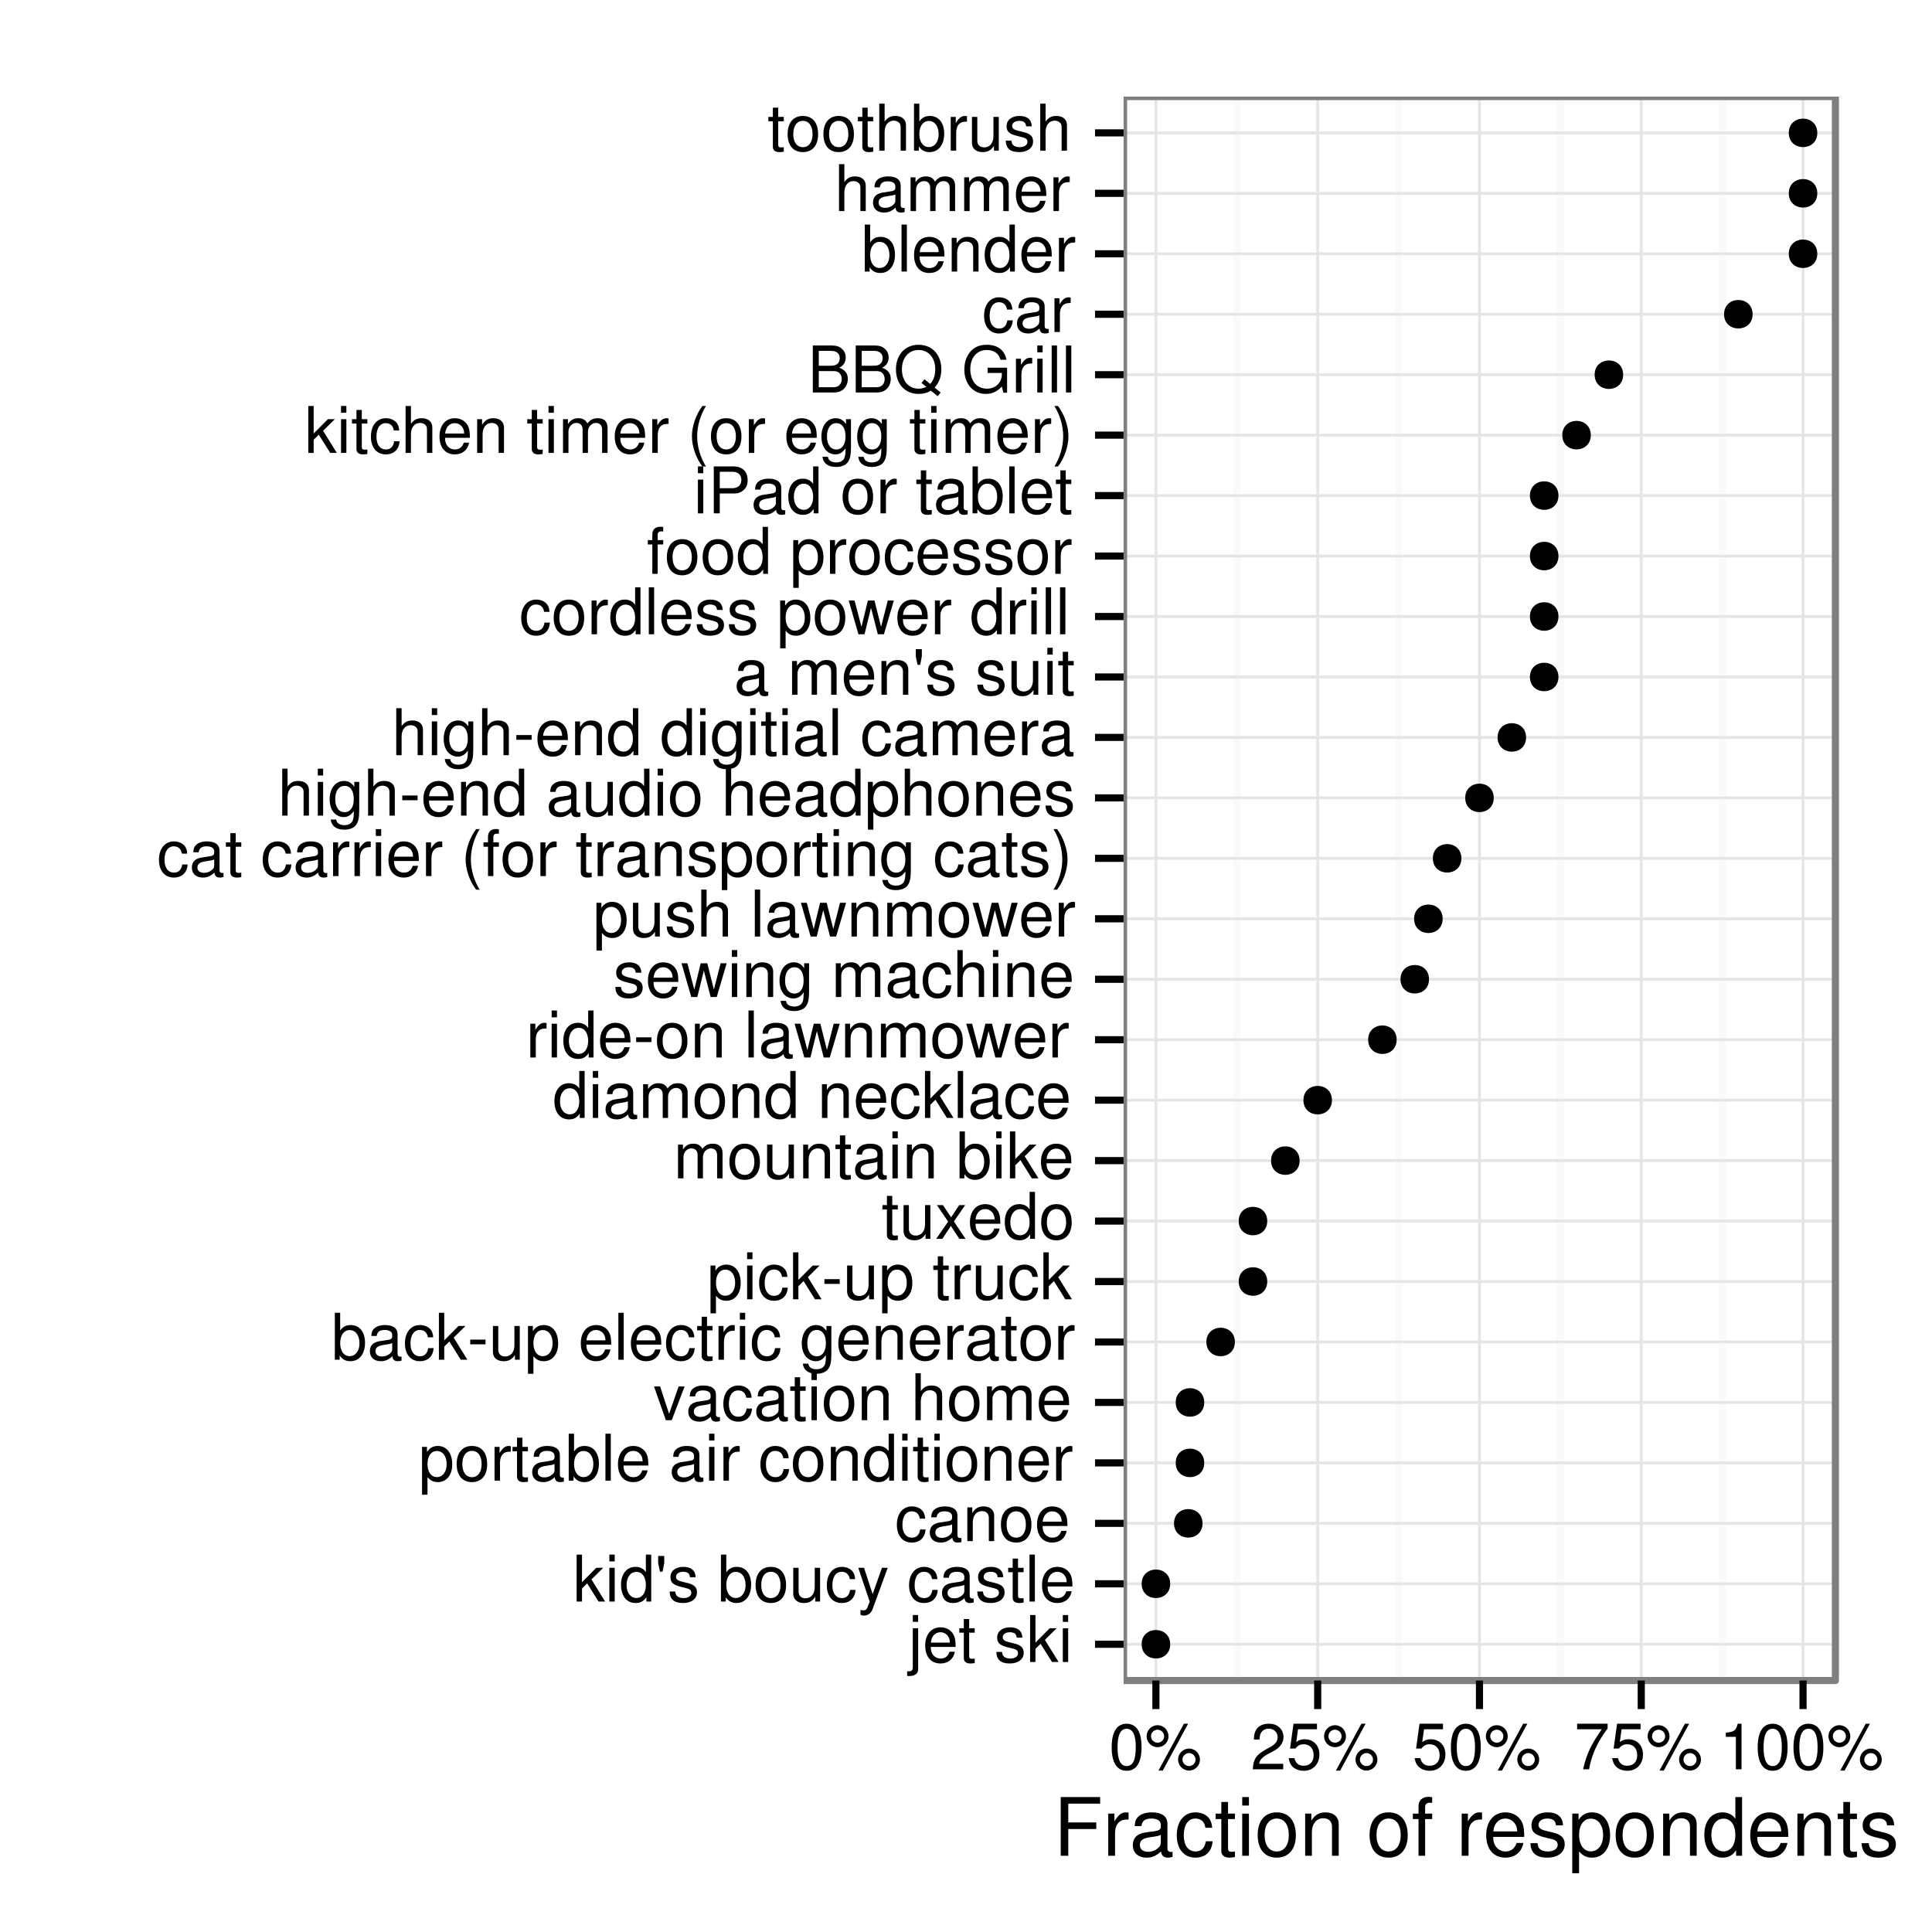 <?xml version="1.0" encoding="UTF-8"?>
<svg xmlns="http://www.w3.org/2000/svg" xmlns:xlink="http://www.w3.org/1999/xlink" width="288pt" height="288pt" viewBox="0 0 288 288" version="1.1">
<defs>
<g>
<symbol overflow="visible" id="glyph0-0">
<path style="stroke:none;" d="M 0.672 -5.031 L 0.672 0.734 C 0.672 1.234 0.516 1.391 0.016 1.391 C -0.016 1.391 -0.016 1.391 -0.172 1.375 L -0.172 2.062 C -0.078 2.078 -0.031 2.094 0.094 2.094 C 1 2.094 1.469 1.734 1.469 1.047 L 1.469 -5.031 Z M 1.469 -7 L 0.672 -7 L 0.672 -5.984 L 1.469 -5.984 Z M 1.469 -7 "/>
</symbol>
<symbol overflow="visible" id="glyph0-1">
<path style="stroke:none;" d="M 4.922 -2.25 C 4.922 -3.016 4.859 -3.469 4.719 -3.844 C 4.391 -4.672 3.625 -5.172 2.688 -5.172 C 1.281 -5.172 0.391 -4.094 0.391 -2.453 C 0.391 -0.797 1.25 0.219 2.672 0.219 C 3.812 0.219 4.609 -0.438 4.812 -1.531 L 4.016 -1.531 C 3.797 -0.859 3.344 -0.516 2.703 -0.516 C 2.188 -0.516 1.75 -0.75 1.484 -1.172 C 1.297 -1.453 1.234 -1.75 1.219 -2.25 Z M 1.234 -2.891 C 1.312 -3.828 1.875 -4.438 2.672 -4.438 C 3.469 -4.438 4.062 -3.781 4.062 -2.953 C 4.062 -2.938 4.062 -2.922 4.062 -2.891 Z M 1.234 -2.891 "/>
</symbol>
<symbol overflow="visible" id="glyph0-2">
<path style="stroke:none;" d="M 2.438 -5.031 L 1.609 -5.031 L 1.609 -6.406 L 0.812 -6.406 L 0.812 -5.031 L 0.141 -5.031 L 0.141 -4.375 L 0.812 -4.375 L 0.812 -0.578 C 0.812 -0.062 1.156 0.219 1.781 0.219 C 1.969 0.219 2.172 0.203 2.438 0.156 L 2.438 -0.516 C 2.328 -0.484 2.203 -0.484 2.047 -0.484 C 1.703 -0.484 1.609 -0.578 1.609 -0.938 L 1.609 -4.375 L 2.438 -4.375 Z M 2.438 -5.031 "/>
</symbol>
<symbol overflow="visible" id="glyph0-3">
<path style="stroke:none;" d=""/>
</symbol>
<symbol overflow="visible" id="glyph0-4">
<path style="stroke:none;" d="M 4.203 -3.625 C 4.188 -4.609 3.547 -5.172 2.375 -5.172 C 1.203 -5.172 0.453 -4.562 0.453 -3.641 C 0.453 -2.844 0.859 -2.469 2.047 -2.188 L 2.797 -2 C 3.344 -1.875 3.562 -1.672 3.562 -1.312 C 3.562 -0.828 3.094 -0.516 2.391 -0.516 C 1.969 -0.516 1.609 -0.641 1.406 -0.859 C 1.281 -1 1.219 -1.141 1.172 -1.5 L 0.328 -1.5 C 0.359 -0.328 1.016 0.219 2.328 0.219 C 3.594 0.219 4.406 -0.406 4.406 -1.375 C 4.406 -2.125 3.984 -2.531 2.984 -2.766 L 2.219 -2.953 C 1.562 -3.109 1.281 -3.312 1.281 -3.672 C 1.281 -4.141 1.703 -4.438 2.344 -4.438 C 3 -4.438 3.344 -4.156 3.359 -3.625 Z M 4.203 -3.625 "/>
</symbol>
<symbol overflow="visible" id="glyph0-5">
<path style="stroke:none;" d="M 1.359 -7 L 0.562 -7 L 0.562 0 L 1.359 0 L 1.359 -1.953 L 2.125 -2.719 L 3.828 0 L 4.812 0 L 2.766 -3.297 L 4.516 -5.031 L 3.484 -5.031 L 1.359 -2.891 Z M 1.359 -7 "/>
</symbol>
<symbol overflow="visible" id="glyph0-6">
<path style="stroke:none;" d="M 1.438 -5.031 L 0.641 -5.031 L 0.641 0 L 1.438 0 Z M 1.438 -7 L 0.641 -7 L 0.641 -5.984 L 1.438 -5.984 Z M 1.438 -7 "/>
</symbol>
<symbol overflow="visible" id="glyph0-7">
<path style="stroke:none;" d="M 4.75 -7 L 3.953 -7 L 3.953 -4.391 C 3.609 -4.906 3.078 -5.172 2.406 -5.172 C 1.109 -5.172 0.25 -4.125 0.25 -2.516 C 0.25 -0.828 1.078 0.219 2.438 0.219 C 3.125 0.219 3.609 -0.031 4.031 -0.656 L 4.031 0 L 4.75 0 Z M 2.547 -4.422 C 3.406 -4.422 3.953 -3.656 3.953 -2.453 C 3.953 -1.297 3.391 -0.531 2.547 -0.531 C 1.672 -0.531 1.078 -1.312 1.078 -2.469 C 1.078 -3.641 1.672 -4.422 2.547 -4.422 Z M 2.547 -4.422 "/>
</symbol>
<symbol overflow="visible" id="glyph0-8">
<path style="stroke:none;" d="M 0.453 -6.797 L 0.453 -5.734 L 0.719 -4.453 L 1.109 -4.453 L 1.359 -5.734 L 1.359 -6.797 Z M 0.453 -6.797 "/>
</symbol>
<symbol overflow="visible" id="glyph0-9">
<path style="stroke:none;" d="M 0.516 -7 L 0.516 0 L 1.234 0 L 1.234 -0.641 C 1.625 -0.062 2.125 0.219 2.828 0.219 C 4.156 0.219 5.016 -0.859 5.016 -2.531 C 5.016 -4.156 4.188 -5.172 2.875 -5.172 C 2.172 -5.172 1.688 -4.906 1.312 -4.344 L 1.312 -7 Z M 2.719 -4.422 C 3.609 -4.422 4.188 -3.641 4.188 -2.453 C 4.188 -1.312 3.594 -0.531 2.719 -0.531 C 1.875 -0.531 1.312 -1.297 1.312 -2.469 C 1.312 -3.656 1.875 -4.422 2.719 -4.422 Z M 2.719 -4.422 "/>
</symbol>
<symbol overflow="visible" id="glyph0-10">
<path style="stroke:none;" d="M 2.609 -5.172 C 1.203 -5.172 0.344 -4.156 0.344 -2.469 C 0.344 -0.781 1.188 0.219 2.625 0.219 C 4.031 0.219 4.891 -0.781 4.891 -2.438 C 4.891 -4.172 4.062 -5.172 2.609 -5.172 Z M 2.625 -4.438 C 3.516 -4.438 4.062 -3.688 4.062 -2.453 C 4.062 -1.266 3.5 -0.516 2.625 -0.516 C 1.734 -0.516 1.188 -1.25 1.188 -2.469 C 1.188 -3.688 1.734 -4.438 2.625 -4.438 Z M 2.625 -4.438 "/>
</symbol>
<symbol overflow="visible" id="glyph0-11">
<path style="stroke:none;" d="M 4.625 0 L 4.625 -5.031 L 3.828 -5.031 L 3.828 -2.172 C 3.828 -1.156 3.297 -0.484 2.453 -0.484 C 1.828 -0.484 1.422 -0.859 1.422 -1.469 L 1.422 -5.031 L 0.625 -5.031 L 0.625 -1.156 C 0.625 -0.312 1.25 0.219 2.219 0.219 C 2.969 0.219 3.438 -0.031 3.906 -0.703 L 3.906 0 Z M 4.625 0 "/>
</symbol>
<symbol overflow="visible" id="glyph0-12">
<path style="stroke:none;" d="M 4.516 -3.344 C 4.484 -3.828 4.375 -4.141 4.188 -4.422 C 3.844 -4.891 3.234 -5.172 2.531 -5.172 C 1.188 -5.172 0.297 -4.094 0.297 -2.422 C 0.297 -0.812 1.156 0.219 2.516 0.219 C 3.719 0.219 4.484 -0.5 4.578 -1.734 L 3.766 -1.734 C 3.641 -0.922 3.219 -0.516 2.547 -0.516 C 1.656 -0.516 1.125 -1.234 1.125 -2.422 C 1.125 -3.688 1.656 -4.438 2.516 -4.438 C 3.188 -4.438 3.609 -4.031 3.719 -3.344 Z M 4.516 -3.344 "/>
</symbol>
<symbol overflow="visible" id="glyph0-13">
<path style="stroke:none;" d="M 3.719 -5.031 L 2.328 -1.109 L 1.047 -5.031 L 0.188 -5.031 L 1.891 0.016 L 1.578 0.812 C 1.453 1.172 1.281 1.312 0.938 1.312 C 0.828 1.312 0.688 1.281 0.516 1.25 L 0.516 1.969 C 0.688 2.047 0.844 2.094 1.062 2.094 C 1.312 2.094 1.594 2 1.797 1.859 C 2.047 1.672 2.203 1.453 2.344 1.062 L 4.578 -5.031 Z M 3.719 -5.031 "/>
</symbol>
<symbol overflow="visible" id="glyph0-14">
<path style="stroke:none;" d="M 5.125 -0.469 C 5.047 -0.453 5.016 -0.453 4.953 -0.453 C 4.688 -0.453 4.531 -0.594 4.531 -0.844 L 4.531 -3.797 C 4.531 -4.688 3.875 -5.172 2.641 -5.172 C 1.906 -5.172 1.312 -4.953 0.969 -4.578 C 0.734 -4.328 0.641 -4.031 0.625 -3.547 L 1.422 -3.547 C 1.5 -4.156 1.859 -4.438 2.609 -4.438 C 3.328 -4.438 3.734 -4.156 3.734 -3.688 L 3.734 -3.469 C 3.734 -3.141 3.531 -3 2.891 -2.922 C 1.766 -2.766 1.594 -2.734 1.281 -2.609 C 0.703 -2.375 0.406 -1.922 0.406 -1.266 C 0.406 -0.359 1.031 0.219 2.047 0.219 C 2.688 0.219 3.188 0 3.766 -0.516 C 3.812 -0.016 4.062 0.219 4.578 0.219 C 4.75 0.219 4.875 0.203 5.125 0.141 Z M 3.734 -1.578 C 3.734 -1.312 3.656 -1.156 3.422 -0.938 C 3.094 -0.641 2.703 -0.484 2.219 -0.484 C 1.609 -0.484 1.234 -0.781 1.234 -1.281 C 1.234 -1.812 1.594 -2.078 2.453 -2.203 C 3.297 -2.328 3.469 -2.359 3.734 -2.484 Z M 3.734 -1.578 "/>
</symbol>
<symbol overflow="visible" id="glyph0-15">
<path style="stroke:none;" d="M 1.453 -7 L 0.656 -7 L 0.656 0 L 1.453 0 Z M 1.453 -7 "/>
</symbol>
<symbol overflow="visible" id="glyph0-16">
<path style="stroke:none;" d="M 0.672 -5.031 L 0.672 0 L 1.484 0 L 1.484 -2.766 C 1.484 -3.797 2.016 -4.469 2.844 -4.469 C 3.469 -4.469 3.875 -4.094 3.875 -3.484 L 3.875 0 L 4.672 0 L 4.672 -3.797 C 4.672 -4.641 4.047 -5.172 3.078 -5.172 C 2.328 -5.172 1.859 -4.891 1.406 -4.188 L 1.406 -5.031 Z M 0.672 -5.031 "/>
</symbol>
<symbol overflow="visible" id="glyph0-17">
<path style="stroke:none;" d="M 0.516 2.094 L 1.328 2.094 L 1.328 -0.531 C 1.75 -0.016 2.219 0.219 2.875 0.219 C 4.156 0.219 5.016 -0.828 5.016 -2.422 C 5.016 -4.109 4.188 -5.172 2.859 -5.172 C 2.172 -5.172 1.625 -4.859 1.25 -4.266 L 1.25 -5.031 L 0.516 -5.031 Z M 2.719 -4.422 C 3.609 -4.422 4.188 -3.641 4.188 -2.453 C 4.188 -1.312 3.594 -0.531 2.719 -0.531 C 1.875 -0.531 1.328 -1.297 1.328 -2.469 C 1.328 -3.656 1.875 -4.422 2.719 -4.422 Z M 2.719 -4.422 "/>
</symbol>
<symbol overflow="visible" id="glyph0-18">
<path style="stroke:none;" d="M 0.656 -5.031 L 0.656 0 L 1.469 0 L 1.469 -2.609 C 1.469 -3.328 1.656 -3.797 2.031 -4.078 C 2.281 -4.266 2.516 -4.312 3.078 -4.328 L 3.078 -5.141 C 2.938 -5.156 2.875 -5.172 2.766 -5.172 C 2.25 -5.172 1.859 -4.859 1.406 -4.109 L 1.406 -5.031 Z M 0.656 -5.031 "/>
</symbol>
<symbol overflow="visible" id="glyph0-19">
<path style="stroke:none;" d="M 2.734 0 L 4.656 -5.031 L 3.766 -5.031 L 2.344 -0.953 L 1 -5.031 L 0.094 -5.031 L 1.859 0 Z M 2.734 0 "/>
</symbol>
<symbol overflow="visible" id="glyph0-20">
<path style="stroke:none;" d="M 0.672 -7 L 0.672 0 L 1.469 0 L 1.469 -2.766 C 1.469 -3.797 2 -4.469 2.828 -4.469 C 3.094 -4.469 3.344 -4.391 3.547 -4.234 C 3.766 -4.078 3.859 -3.844 3.859 -3.484 L 3.859 0 L 4.656 0 L 4.656 -3.797 C 4.656 -4.641 4.062 -5.172 3.078 -5.172 C 2.375 -5.172 1.938 -4.953 1.469 -4.344 L 1.469 -7 Z M 0.672 -7 "/>
</symbol>
<symbol overflow="visible" id="glyph0-21">
<path style="stroke:none;" d="M 0.672 -5.031 L 0.672 0 L 1.484 0 L 1.484 -3.156 C 1.484 -3.891 2 -4.469 2.656 -4.469 C 3.25 -4.469 3.594 -4.109 3.594 -3.469 L 3.594 0 L 4.391 0 L 4.391 -3.156 C 4.391 -3.891 4.922 -4.469 5.578 -4.469 C 6.156 -4.469 6.5 -4.094 6.5 -3.469 L 6.5 0 L 7.312 0 L 7.312 -3.766 C 7.312 -4.672 6.797 -5.172 5.859 -5.172 C 5.188 -5.172 4.781 -4.969 4.312 -4.406 C 4.016 -4.938 3.609 -5.172 2.953 -5.172 C 2.281 -5.172 1.844 -4.922 1.406 -4.312 L 1.406 -5.031 Z M 0.672 -5.031 "/>
</symbol>
<symbol overflow="visible" id="glyph0-22">
<path style="stroke:none;" d="M 2.719 -3 L 0.438 -3 L 0.438 -2.297 L 2.719 -2.297 Z M 2.719 -3 "/>
</symbol>
<symbol overflow="visible" id="glyph0-23">
<path style="stroke:none;" d="M 3.953 -5.031 L 3.953 -4.297 C 3.547 -4.891 3.062 -5.172 2.422 -5.172 C 1.141 -5.172 0.281 -4.062 0.281 -2.422 C 0.281 -1.609 0.5 -0.938 0.906 -0.453 C 1.281 -0.031 1.828 0.219 2.344 0.219 C 2.984 0.219 3.422 -0.047 3.875 -0.688 L 3.875 -0.422 C 3.875 0.266 3.797 0.672 3.594 0.953 C 3.375 1.25 2.969 1.422 2.469 1.422 C 2.109 1.422 1.781 1.328 1.562 1.156 C 1.375 1 1.312 0.875 1.25 0.578 L 0.438 0.578 C 0.531 1.531 1.266 2.094 2.453 2.094 C 3.188 2.094 3.844 1.859 4.156 1.453 C 4.547 0.984 4.688 0.359 4.688 -0.828 L 4.688 -5.031 Z M 2.5 -4.438 C 3.375 -4.438 3.875 -3.703 3.875 -2.453 C 3.875 -1.25 3.359 -0.516 2.516 -0.516 C 1.641 -0.516 1.109 -1.25 1.109 -2.469 C 1.109 -3.688 1.656 -4.438 2.5 -4.438 Z M 2.5 -4.438 "/>
</symbol>
<symbol overflow="visible" id="glyph0-24">
<path style="stroke:none;" d="M 2.797 -2.594 L 4.484 -5.031 L 3.594 -5.031 L 2.375 -3.203 L 1.172 -5.031 L 0.266 -5.031 L 1.938 -2.562 L 0.156 0 L 1.078 0 L 2.344 -1.922 L 3.609 0 L 4.531 0 Z M 2.797 -2.594 "/>
</symbol>
<symbol overflow="visible" id="glyph0-25">
<path style="stroke:none;" d="M 5.312 0 L 6.797 -5.031 L 5.891 -5.031 L 4.891 -1.109 L 3.906 -5.031 L 2.922 -5.031 L 1.969 -1.109 L 0.938 -5.031 L 0.062 -5.031 L 1.516 0 L 2.422 0 L 3.391 -3.938 L 4.406 0 Z M 5.312 0 "/>
</symbol>
<symbol overflow="visible" id="glyph0-26">
<path style="stroke:none;" d="M 2.266 -7 C 1.312 -5.734 0.703 -3.984 0.703 -2.484 C 0.703 -0.969 1.312 0.781 2.266 2.031 L 2.797 2.031 C 1.953 0.656 1.484 -0.953 1.484 -2.484 C 1.484 -4.016 1.953 -5.625 2.797 -7 Z M 2.266 -7 "/>
</symbol>
<symbol overflow="visible" id="glyph0-27">
<path style="stroke:none;" d="M 2.469 -5.031 L 1.641 -5.031 L 1.641 -5.812 C 1.641 -6.156 1.828 -6.328 2.203 -6.328 C 2.266 -6.328 2.297 -6.328 2.469 -6.312 L 2.469 -6.969 C 2.297 -7.016 2.188 -7.016 2.031 -7.016 C 1.281 -7.016 0.844 -6.594 0.844 -5.875 L 0.844 -5.031 L 0.172 -5.031 L 0.172 -4.375 L 0.844 -4.375 L 0.844 0 L 1.641 0 L 1.641 -4.375 L 2.469 -4.375 Z M 2.469 -5.031 "/>
</symbol>
<symbol overflow="visible" id="glyph0-28">
<path style="stroke:none;" d="M 0.891 2.031 C 1.859 0.781 2.453 -0.969 2.453 -2.469 C 2.453 -3.984 1.859 -5.734 0.891 -7 L 0.359 -7 C 1.203 -5.625 1.672 -4.016 1.672 -2.469 C 1.672 -0.953 1.203 0.672 0.359 2.031 Z M 0.891 2.031 "/>
</symbol>
<symbol overflow="visible" id="glyph0-29">
<path style="stroke:none;" d="M 1.766 -2.969 L 3.969 -2.969 C 4.516 -2.969 4.938 -3.125 5.312 -3.469 C 5.734 -3.844 5.922 -4.297 5.922 -4.938 C 5.922 -6.25 5.141 -7 3.766 -7 L 0.875 -7 L 0.875 0 L 1.766 0 Z M 1.766 -3.75 L 1.766 -6.203 L 3.625 -6.203 C 4.484 -6.203 4.984 -5.75 4.984 -4.984 C 4.984 -4.219 4.484 -3.75 3.625 -3.75 Z M 1.766 -3.75 "/>
</symbol>
<symbol overflow="visible" id="glyph0-30">
<path style="stroke:none;" d="M 0.766 0 L 3.922 0 C 4.578 0 5.062 -0.188 5.438 -0.578 C 5.781 -0.953 5.984 -1.453 5.984 -2 C 5.984 -2.844 5.594 -3.344 4.703 -3.688 C 5.328 -3.984 5.672 -4.516 5.672 -5.219 C 5.672 -5.734 5.484 -6.172 5.109 -6.5 C 4.75 -6.844 4.266 -7 3.594 -7 L 0.766 -7 Z M 1.656 -3.984 L 1.656 -6.203 L 3.375 -6.203 C 3.875 -6.203 4.156 -6.141 4.391 -5.953 C 4.641 -5.766 4.781 -5.484 4.781 -5.094 C 4.781 -4.719 4.641 -4.422 4.391 -4.234 C 4.156 -4.047 3.875 -3.984 3.375 -3.984 Z M 1.656 -0.781 L 1.656 -3.188 L 3.828 -3.188 C 4.266 -3.188 4.547 -3.094 4.766 -2.859 C 4.969 -2.641 5.078 -2.328 5.078 -1.984 C 5.078 -1.656 4.969 -1.344 4.766 -1.125 C 4.547 -0.891 4.266 -0.781 3.828 -0.781 Z M 1.656 -0.781 "/>
</symbol>
<symbol overflow="visible" id="glyph0-31">
<path style="stroke:none;" d="M 7.031 0.016 L 6.125 -0.734 C 6.797 -1.453 7.125 -2.359 7.125 -3.469 C 7.125 -5.625 5.75 -7.109 3.734 -7.109 C 1.734 -7.109 0.359 -5.625 0.359 -3.438 C 0.359 -1.25 1.734 0.219 3.734 0.219 C 4.438 0.219 5.016 0.062 5.578 -0.266 L 6.578 0.562 Z M 4.609 -1.969 L 4.172 -1.422 L 4.891 -0.828 C 4.469 -0.641 4.156 -0.562 3.734 -0.562 C 2.25 -0.562 1.25 -1.719 1.25 -3.438 C 1.25 -5.172 2.25 -6.328 3.734 -6.328 C 5.234 -6.328 6.219 -5.172 6.219 -3.453 C 6.219 -2.547 5.984 -1.859 5.469 -1.266 Z M 4.609 -1.969 "/>
</symbol>
<symbol overflow="visible" id="glyph0-32">
<path style="stroke:none;" d="M 6.797 -3.688 L 3.891 -3.688 L 3.891 -2.906 L 6.016 -2.906 L 6.016 -2.719 C 6.016 -1.469 5.094 -0.562 3.812 -0.562 C 3.109 -0.562 2.469 -0.828 2.047 -1.281 C 1.594 -1.781 1.312 -2.609 1.312 -3.469 C 1.312 -5.188 2.297 -6.328 3.766 -6.328 C 4.828 -6.328 5.609 -5.781 5.797 -4.875 L 6.703 -4.875 C 6.453 -6.297 5.375 -7.109 3.781 -7.109 C 2.922 -7.109 2.234 -6.891 1.688 -6.438 C 0.875 -5.766 0.422 -4.688 0.422 -3.422 C 0.422 -1.281 1.734 0.219 3.625 0.219 C 4.578 0.219 5.328 -0.141 6.016 -0.891 L 6.234 0.031 L 6.797 0.031 Z M 6.797 -3.688 "/>
</symbol>
<symbol overflow="visible" id="glyph0-33">
<path style="stroke:none;" d="M 2.641 -6.797 C 2 -6.797 1.422 -6.531 1.078 -6.047 C 0.641 -5.453 0.406 -4.547 0.406 -3.297 C 0.406 -1 1.188 0.219 2.641 0.219 C 4.078 0.219 4.859 -1 4.859 -3.234 C 4.859 -4.562 4.656 -5.438 4.203 -6.047 C 3.844 -6.531 3.281 -6.797 2.641 -6.797 Z M 2.641 -6.047 C 3.547 -6.047 4 -5.125 4 -3.312 C 4 -1.375 3.562 -0.484 2.625 -0.484 C 1.734 -0.484 1.281 -1.422 1.281 -3.281 C 1.281 -5.141 1.734 -6.047 2.641 -6.047 Z M 2.641 -6.047 "/>
</symbol>
<symbol overflow="visible" id="glyph0-34">
<path style="stroke:none;" d="M 1.906 -6.578 C 1.016 -6.578 0.281 -5.828 0.281 -4.938 C 0.281 -4.031 1.016 -3.297 1.922 -3.297 C 2.812 -3.297 3.547 -4.031 3.547 -4.906 C 3.547 -5.844 2.828 -6.578 1.906 -6.578 Z M 1.906 -5.906 C 2.453 -5.906 2.891 -5.469 2.891 -4.922 C 2.891 -4.391 2.453 -3.969 1.922 -3.969 C 1.375 -3.969 0.938 -4.406 0.938 -4.938 C 0.938 -5.469 1.375 -5.906 1.906 -5.906 Z M 5.844 -6.797 L 2.047 0.188 L 2.688 0.188 L 6.469 -6.797 Z M 6.594 -3.094 C 5.703 -3.094 4.969 -2.344 4.969 -1.453 C 4.969 -0.562 5.703 0.188 6.609 0.188 C 7.5 0.188 8.234 -0.562 8.234 -1.438 C 8.234 -2.359 7.516 -3.094 6.594 -3.094 Z M 6.594 -2.422 C 7.141 -2.422 7.578 -1.984 7.578 -1.438 C 7.578 -0.922 7.141 -0.484 6.609 -0.484 C 6.078 -0.484 5.625 -0.922 5.625 -1.453 C 5.625 -1.984 6.078 -2.422 6.594 -2.422 Z M 6.594 -2.422 "/>
</symbol>
<symbol overflow="visible" id="glyph0-35">
<path style="stroke:none;" d="M 4.859 -0.828 L 1.281 -0.828 C 1.359 -1.391 1.672 -1.75 2.5 -2.234 L 3.469 -2.75 C 4.406 -3.266 4.906 -3.969 4.906 -4.812 C 4.906 -5.375 4.672 -5.906 4.266 -6.266 C 3.859 -6.625 3.375 -6.797 2.719 -6.797 C 1.859 -6.797 1.219 -6.5 0.844 -5.922 C 0.609 -5.562 0.5 -5.125 0.484 -4.438 L 1.328 -4.438 C 1.359 -4.906 1.406 -5.188 1.531 -5.406 C 1.75 -5.812 2.188 -6.062 2.703 -6.062 C 3.469 -6.062 4.031 -5.516 4.031 -4.781 C 4.031 -4.25 3.719 -3.797 3.125 -3.438 L 2.234 -2.938 C 0.812 -2.141 0.406 -1.5 0.328 0 L 4.859 0 Z M 4.859 -0.828 "/>
</symbol>
<symbol overflow="visible" id="glyph0-36">
<path style="stroke:none;" d="M 4.562 -6.797 L 1.062 -6.797 L 0.547 -3.094 L 1.328 -3.094 C 1.719 -3.562 2.047 -3.734 2.578 -3.734 C 3.484 -3.734 4.062 -3.109 4.062 -2.094 C 4.062 -1.125 3.484 -0.531 2.578 -0.531 C 1.828 -0.531 1.375 -0.906 1.188 -1.672 L 0.328 -1.672 C 0.453 -1.109 0.547 -0.844 0.75 -0.594 C 1.125 -0.078 1.828 0.219 2.594 0.219 C 3.969 0.219 4.922 -0.781 4.922 -2.219 C 4.922 -3.562 4.031 -4.484 2.719 -4.484 C 2.25 -4.484 1.859 -4.359 1.469 -4.062 L 1.734 -5.969 L 4.562 -5.969 Z M 4.562 -6.797 "/>
</symbol>
<symbol overflow="visible" id="glyph0-37">
<path style="stroke:none;" d="M 4.984 -6.797 L 0.438 -6.797 L 0.438 -5.969 L 4.109 -5.969 C 2.5 -3.656 1.828 -2.234 1.328 0 L 2.219 0 C 2.594 -2.172 3.453 -4.047 4.984 -6.094 Z M 4.984 -6.797 "/>
</symbol>
<symbol overflow="visible" id="glyph0-38">
<path style="stroke:none;" d="M 2.484 -4.844 L 2.484 0 L 3.328 0 L 3.328 -6.797 L 2.766 -6.797 C 2.469 -5.75 2.281 -5.609 0.984 -5.453 L 0.984 -4.844 Z M 2.484 -4.844 "/>
</symbol>
<symbol overflow="visible" id="glyph1-0">
<path style="stroke:none;" d="M 2.203 -3.984 L 6.375 -3.984 L 6.375 -4.969 L 2.203 -4.969 L 2.203 -7.766 L 6.953 -7.766 L 6.953 -8.75 L 1.078 -8.75 L 1.078 0 L 2.203 0 Z M 2.203 -3.984 "/>
</symbol>
<symbol overflow="visible" id="glyph1-1">
<path style="stroke:none;" d="M 0.828 -6.281 L 0.828 0 L 1.844 0 L 1.844 -3.266 C 1.844 -4.156 2.062 -4.75 2.547 -5.094 C 2.859 -5.328 3.156 -5.406 3.859 -5.406 L 3.859 -6.438 C 3.688 -6.453 3.594 -6.469 3.469 -6.469 C 2.812 -6.469 2.328 -6.078 1.75 -5.141 L 1.75 -6.281 Z M 0.828 -6.281 "/>
</symbol>
<symbol overflow="visible" id="glyph1-2">
<path style="stroke:none;" d="M 6.422 -0.594 C 6.312 -0.562 6.266 -0.562 6.203 -0.562 C 5.859 -0.562 5.656 -0.75 5.656 -1.062 L 5.656 -4.75 C 5.656 -5.875 4.844 -6.469 3.297 -6.469 C 2.391 -6.469 1.625 -6.203 1.219 -5.734 C 0.922 -5.406 0.797 -5.047 0.781 -4.422 L 1.781 -4.422 C 1.875 -5.203 2.328 -5.547 3.266 -5.547 C 4.156 -5.547 4.672 -5.203 4.672 -4.609 L 4.672 -4.344 C 4.672 -3.922 4.422 -3.75 3.625 -3.641 C 2.203 -3.469 1.984 -3.422 1.609 -3.266 C 0.875 -2.969 0.5 -2.406 0.5 -1.578 C 0.5 -0.438 1.297 0.281 2.562 0.281 C 3.359 0.281 4 0 4.703 -0.641 C 4.781 -0.016 5.094 0.281 5.734 0.281 C 5.938 0.281 6.094 0.25 6.422 0.172 Z M 4.672 -1.984 C 4.672 -1.641 4.578 -1.438 4.266 -1.156 C 3.859 -0.797 3.375 -0.594 2.781 -0.594 C 2 -0.594 1.547 -0.969 1.547 -1.609 C 1.547 -2.266 1.984 -2.609 3.062 -2.766 C 4.109 -2.906 4.328 -2.953 4.672 -3.109 Z M 4.672 -1.984 "/>
</symbol>
<symbol overflow="visible" id="glyph1-3">
<path style="stroke:none;" d="M 5.656 -4.172 C 5.609 -4.781 5.469 -5.188 5.234 -5.531 C 4.797 -6.125 4.047 -6.469 3.172 -6.469 C 1.469 -6.469 0.375 -5.125 0.375 -3.031 C 0.375 -1.016 1.453 0.281 3.156 0.281 C 4.656 0.281 5.609 -0.625 5.719 -2.156 L 4.719 -2.156 C 4.547 -1.156 4.031 -0.641 3.188 -0.641 C 2.078 -0.641 1.422 -1.547 1.422 -3.031 C 1.422 -4.609 2.062 -5.547 3.156 -5.547 C 4 -5.547 4.531 -5.047 4.641 -4.172 Z M 5.656 -4.172 "/>
</symbol>
<symbol overflow="visible" id="glyph1-4">
<path style="stroke:none;" d="M 3.047 -6.281 L 2.016 -6.281 L 2.016 -8.016 L 1.016 -8.016 L 1.016 -6.281 L 0.172 -6.281 L 0.172 -5.469 L 1.016 -5.469 L 1.016 -0.719 C 1.016 -0.078 1.453 0.281 2.234 0.281 C 2.469 0.281 2.719 0.25 3.047 0.188 L 3.047 -0.641 C 2.922 -0.609 2.766 -0.594 2.562 -0.594 C 2.141 -0.594 2.016 -0.719 2.016 -1.156 L 2.016 -5.469 L 3.047 -5.469 Z M 3.047 -6.281 "/>
</symbol>
<symbol overflow="visible" id="glyph1-5">
<path style="stroke:none;" d="M 1.797 -6.281 L 0.797 -6.281 L 0.797 0 L 1.797 0 Z M 1.797 -8.75 L 0.797 -8.75 L 0.797 -7.484 L 1.797 -7.484 Z M 1.797 -8.75 "/>
</symbol>
<symbol overflow="visible" id="glyph1-6">
<path style="stroke:none;" d="M 3.266 -6.469 C 1.5 -6.469 0.438 -5.203 0.438 -3.094 C 0.438 -0.984 1.484 0.281 3.281 0.281 C 5.047 0.281 6.125 -0.984 6.125 -3.047 C 6.125 -5.219 5.078 -6.469 3.266 -6.469 Z M 3.281 -5.547 C 4.406 -5.547 5.078 -4.625 5.078 -3.062 C 5.078 -1.578 4.375 -0.641 3.281 -0.641 C 2.156 -0.641 1.469 -1.578 1.469 -3.094 C 1.469 -4.609 2.156 -5.547 3.281 -5.547 Z M 3.281 -5.547 "/>
</symbol>
<symbol overflow="visible" id="glyph1-7">
<path style="stroke:none;" d="M 0.844 -6.281 L 0.844 0 L 1.844 0 L 1.844 -3.469 C 1.844 -4.75 2.516 -5.594 3.547 -5.594 C 4.344 -5.594 4.844 -5.109 4.844 -4.359 L 4.844 0 L 5.844 0 L 5.844 -4.75 C 5.844 -5.797 5.062 -6.469 3.859 -6.469 C 2.922 -6.469 2.312 -6.109 1.766 -5.234 L 1.766 -6.281 Z M 0.844 -6.281 "/>
</symbol>
<symbol overflow="visible" id="glyph1-8">
<path style="stroke:none;" d=""/>
</symbol>
<symbol overflow="visible" id="glyph1-9">
<path style="stroke:none;" d="M 3.094 -6.281 L 2.047 -6.281 L 2.047 -7.266 C 2.047 -7.688 2.297 -7.906 2.75 -7.906 C 2.828 -7.906 2.875 -7.906 3.094 -7.891 L 3.094 -8.719 C 2.875 -8.766 2.734 -8.781 2.531 -8.781 C 1.609 -8.781 1.062 -8.25 1.062 -7.359 L 1.062 -6.281 L 0.219 -6.281 L 0.219 -5.469 L 1.062 -5.469 L 1.062 0 L 2.047 0 L 2.047 -5.469 L 3.094 -5.469 Z M 3.094 -6.281 "/>
</symbol>
<symbol overflow="visible" id="glyph1-10">
<path style="stroke:none;" d="M 6.156 -2.812 C 6.156 -3.766 6.078 -4.344 5.906 -4.812 C 5.5 -5.844 4.531 -6.469 3.359 -6.469 C 1.609 -6.469 0.484 -5.125 0.484 -3.062 C 0.484 -1 1.578 0.281 3.344 0.281 C 4.781 0.281 5.766 -0.547 6.031 -1.906 L 5.016 -1.906 C 4.734 -1.078 4.172 -0.641 3.375 -0.641 C 2.734 -0.641 2.203 -0.938 1.859 -1.469 C 1.625 -1.828 1.531 -2.188 1.531 -2.812 Z M 1.547 -3.625 C 1.625 -4.781 2.344 -5.547 3.344 -5.547 C 4.328 -5.547 5.094 -4.734 5.094 -3.703 C 5.094 -3.672 5.094 -3.641 5.078 -3.625 Z M 1.547 -3.625 "/>
</symbol>
<symbol overflow="visible" id="glyph1-11">
<path style="stroke:none;" d="M 5.25 -4.531 C 5.25 -5.766 4.422 -6.469 2.969 -6.469 C 1.516 -6.469 0.562 -5.719 0.562 -4.547 C 0.562 -3.562 1.062 -3.094 2.562 -2.734 L 3.484 -2.516 C 4.188 -2.344 4.469 -2.094 4.469 -1.625 C 4.469 -1.047 3.875 -0.641 3 -0.641 C 2.453 -0.641 2 -0.797 1.75 -1.062 C 1.594 -1.25 1.531 -1.422 1.469 -1.875 L 0.406 -1.875 C 0.453 -0.422 1.266 0.281 2.922 0.281 C 4.5 0.281 5.516 -0.5 5.516 -1.719 C 5.516 -2.656 4.984 -3.172 3.734 -3.469 L 2.766 -3.703 C 1.953 -3.891 1.609 -4.156 1.609 -4.594 C 1.609 -5.172 2.125 -5.547 2.938 -5.547 C 3.75 -5.547 4.172 -5.203 4.203 -4.531 Z M 5.25 -4.531 "/>
</symbol>
<symbol overflow="visible" id="glyph1-12">
<path style="stroke:none;" d="M 0.641 2.609 L 1.656 2.609 L 1.656 -0.656 C 2.188 -0.016 2.766 0.281 3.594 0.281 C 5.203 0.281 6.281 -1.031 6.281 -3.031 C 6.281 -5.141 5.25 -6.469 3.578 -6.469 C 2.719 -6.469 2.047 -6.078 1.578 -5.344 L 1.578 -6.281 L 0.641 -6.281 Z M 3.406 -5.531 C 4.516 -5.531 5.234 -4.562 5.234 -3.062 C 5.234 -1.625 4.5 -0.656 3.406 -0.656 C 2.359 -0.656 1.656 -1.625 1.656 -3.094 C 1.656 -4.578 2.359 -5.531 3.406 -5.531 Z M 3.406 -5.531 "/>
</symbol>
<symbol overflow="visible" id="glyph1-13">
<path style="stroke:none;" d="M 5.938 -8.75 L 4.938 -8.75 L 4.938 -5.5 C 4.531 -6.125 3.859 -6.469 3.016 -6.469 C 1.375 -6.469 0.312 -5.156 0.312 -3.156 C 0.312 -1.031 1.359 0.281 3.047 0.281 C 3.906 0.281 4.516 -0.047 5.047 -0.828 L 5.047 0 L 5.938 0 Z M 3.188 -5.531 C 4.266 -5.531 4.938 -4.578 4.938 -3.078 C 4.938 -1.625 4.25 -0.656 3.188 -0.656 C 2.094 -0.656 1.359 -1.625 1.359 -3.094 C 1.359 -4.562 2.094 -5.531 3.188 -5.531 Z M 3.188 -5.531 "/>
</symbol>
</g>
<clipPath id="clip1">
  <path d="M 167.488 14.398 L 274.602 14.398 L 274.602 251.512 L 167.488 251.512 Z M 167.488 14.398 "/>
</clipPath>
</defs>
<g id="surface408">
<rect x="0" y="0" width="288" height="288" style="fill:rgb(100%,100%,100%);fill-opacity:1;stroke:none;"/>
<rect x="0" y="0" width="288" height="288" style="fill:rgb(100%,100%,100%);fill-opacity:1;stroke:none;"/>
<path style="fill:none;stroke-width:1.063;stroke-linecap:round;stroke-linejoin:round;stroke:rgb(100%,100%,100%);stroke-opacity:1;stroke-miterlimit:10;" d="M 0 288 L 288 288 L 288 0 L 0 0 Z M 0 288 "/>
<g clip-path="url(#clip1)" clip-rule="nonzero">
<path style=" stroke:none;fill-rule:nonzero;fill:rgb(100%,100%,100%);fill-opacity:1;" d="M 167.488 250.512 L 273.602 250.512 L 273.602 14.398 L 167.488 14.398 Z M 167.488 250.512 "/>
<path style="fill:none;stroke-width:1.063;stroke-linecap:butt;stroke-linejoin:round;stroke:rgb(98.039%,98.039%,98.039%);stroke-opacity:1;stroke-miterlimit:10;" d="M 184.367 250.512 L 184.367 14.398 "/>
<path style="fill:none;stroke-width:1.063;stroke-linecap:butt;stroke-linejoin:round;stroke:rgb(98.039%,98.039%,98.039%);stroke-opacity:1;stroke-miterlimit:10;" d="M 208.484 250.512 L 208.484 14.398 "/>
<path style="fill:none;stroke-width:1.063;stroke-linecap:butt;stroke-linejoin:round;stroke:rgb(98.039%,98.039%,98.039%);stroke-opacity:1;stroke-miterlimit:10;" d="M 232.602 250.512 L 232.602 14.398 "/>
<path style="fill:none;stroke-width:1.063;stroke-linecap:butt;stroke-linejoin:round;stroke:rgb(98.039%,98.039%,98.039%);stroke-opacity:1;stroke-miterlimit:10;" d="M 256.719 250.512 L 256.719 14.398 "/>
<path style="fill:none;stroke-width:0.425;stroke-linecap:butt;stroke-linejoin:round;stroke:rgb(89.804%,89.804%,89.804%);stroke-opacity:1;stroke-miterlimit:10;" d="M 167.488 245.105 L 273.602 245.105 "/>
<path style="fill:none;stroke-width:0.425;stroke-linecap:butt;stroke-linejoin:round;stroke:rgb(89.804%,89.804%,89.804%);stroke-opacity:1;stroke-miterlimit:10;" d="M 167.488 236.094 L 273.602 236.094 "/>
<path style="fill:none;stroke-width:0.425;stroke-linecap:butt;stroke-linejoin:round;stroke:rgb(89.804%,89.804%,89.804%);stroke-opacity:1;stroke-miterlimit:10;" d="M 167.488 227.082 L 273.602 227.082 "/>
<path style="fill:none;stroke-width:0.425;stroke-linecap:butt;stroke-linejoin:round;stroke:rgb(89.804%,89.804%,89.804%);stroke-opacity:1;stroke-miterlimit:10;" d="M 167.488 218.07 L 273.602 218.07 "/>
<path style="fill:none;stroke-width:0.425;stroke-linecap:butt;stroke-linejoin:round;stroke:rgb(89.804%,89.804%,89.804%);stroke-opacity:1;stroke-miterlimit:10;" d="M 167.488 209.059 L 273.602 209.059 "/>
<path style="fill:none;stroke-width:0.425;stroke-linecap:butt;stroke-linejoin:round;stroke:rgb(89.804%,89.804%,89.804%);stroke-opacity:1;stroke-miterlimit:10;" d="M 167.488 200.047 L 273.602 200.047 "/>
<path style="fill:none;stroke-width:0.425;stroke-linecap:butt;stroke-linejoin:round;stroke:rgb(89.804%,89.804%,89.804%);stroke-opacity:1;stroke-miterlimit:10;" d="M 167.488 191.035 L 273.602 191.035 "/>
<path style="fill:none;stroke-width:0.425;stroke-linecap:butt;stroke-linejoin:round;stroke:rgb(89.804%,89.804%,89.804%);stroke-opacity:1;stroke-miterlimit:10;" d="M 167.488 182.023 L 273.602 182.023 "/>
<path style="fill:none;stroke-width:0.425;stroke-linecap:butt;stroke-linejoin:round;stroke:rgb(89.804%,89.804%,89.804%);stroke-opacity:1;stroke-miterlimit:10;" d="M 167.488 173.012 L 273.602 173.012 "/>
<path style="fill:none;stroke-width:0.425;stroke-linecap:butt;stroke-linejoin:round;stroke:rgb(89.804%,89.804%,89.804%);stroke-opacity:1;stroke-miterlimit:10;" d="M 167.488 164 L 273.602 164 "/>
<path style="fill:none;stroke-width:0.425;stroke-linecap:butt;stroke-linejoin:round;stroke:rgb(89.804%,89.804%,89.804%);stroke-opacity:1;stroke-miterlimit:10;" d="M 167.488 154.988 L 273.602 154.988 "/>
<path style="fill:none;stroke-width:0.425;stroke-linecap:butt;stroke-linejoin:round;stroke:rgb(89.804%,89.804%,89.804%);stroke-opacity:1;stroke-miterlimit:10;" d="M 167.488 145.977 L 273.602 145.977 "/>
<path style="fill:none;stroke-width:0.425;stroke-linecap:butt;stroke-linejoin:round;stroke:rgb(89.804%,89.804%,89.804%);stroke-opacity:1;stroke-miterlimit:10;" d="M 167.488 136.961 L 273.602 136.961 "/>
<path style="fill:none;stroke-width:0.425;stroke-linecap:butt;stroke-linejoin:round;stroke:rgb(89.804%,89.804%,89.804%);stroke-opacity:1;stroke-miterlimit:10;" d="M 167.488 127.949 L 273.602 127.949 "/>
<path style="fill:none;stroke-width:0.425;stroke-linecap:butt;stroke-linejoin:round;stroke:rgb(89.804%,89.804%,89.804%);stroke-opacity:1;stroke-miterlimit:10;" d="M 167.488 118.938 L 273.602 118.938 "/>
<path style="fill:none;stroke-width:0.425;stroke-linecap:butt;stroke-linejoin:round;stroke:rgb(89.804%,89.804%,89.804%);stroke-opacity:1;stroke-miterlimit:10;" d="M 167.488 109.926 L 273.602 109.926 "/>
<path style="fill:none;stroke-width:0.425;stroke-linecap:butt;stroke-linejoin:round;stroke:rgb(89.804%,89.804%,89.804%);stroke-opacity:1;stroke-miterlimit:10;" d="M 167.488 100.914 L 273.602 100.914 "/>
<path style="fill:none;stroke-width:0.425;stroke-linecap:butt;stroke-linejoin:round;stroke:rgb(89.804%,89.804%,89.804%);stroke-opacity:1;stroke-miterlimit:10;" d="M 167.488 91.902 L 273.602 91.902 "/>
<path style="fill:none;stroke-width:0.425;stroke-linecap:butt;stroke-linejoin:round;stroke:rgb(89.804%,89.804%,89.804%);stroke-opacity:1;stroke-miterlimit:10;" d="M 167.488 82.891 L 273.602 82.891 "/>
<path style="fill:none;stroke-width:0.425;stroke-linecap:butt;stroke-linejoin:round;stroke:rgb(89.804%,89.804%,89.804%);stroke-opacity:1;stroke-miterlimit:10;" d="M 167.488 73.879 L 273.602 73.879 "/>
<path style="fill:none;stroke-width:0.425;stroke-linecap:butt;stroke-linejoin:round;stroke:rgb(89.804%,89.804%,89.804%);stroke-opacity:1;stroke-miterlimit:10;" d="M 167.488 64.867 L 273.602 64.867 "/>
<path style="fill:none;stroke-width:0.425;stroke-linecap:butt;stroke-linejoin:round;stroke:rgb(89.804%,89.804%,89.804%);stroke-opacity:1;stroke-miterlimit:10;" d="M 167.488 55.855 L 273.602 55.855 "/>
<path style="fill:none;stroke-width:0.425;stroke-linecap:butt;stroke-linejoin:round;stroke:rgb(89.804%,89.804%,89.804%);stroke-opacity:1;stroke-miterlimit:10;" d="M 167.488 46.844 L 273.602 46.844 "/>
<path style="fill:none;stroke-width:0.425;stroke-linecap:butt;stroke-linejoin:round;stroke:rgb(89.804%,89.804%,89.804%);stroke-opacity:1;stroke-miterlimit:10;" d="M 167.488 37.832 L 273.602 37.832 "/>
<path style="fill:none;stroke-width:0.425;stroke-linecap:butt;stroke-linejoin:round;stroke:rgb(89.804%,89.804%,89.804%);stroke-opacity:1;stroke-miterlimit:10;" d="M 167.488 28.82 L 273.602 28.82 "/>
<path style="fill:none;stroke-width:0.425;stroke-linecap:butt;stroke-linejoin:round;stroke:rgb(89.804%,89.804%,89.804%);stroke-opacity:1;stroke-miterlimit:10;" d="M 167.488 19.809 L 273.602 19.809 "/>
<path style="fill:none;stroke-width:0.425;stroke-linecap:butt;stroke-linejoin:round;stroke:rgb(89.804%,89.804%,89.804%);stroke-opacity:1;stroke-miterlimit:10;" d="M 172.309 250.512 L 172.309 14.398 "/>
<path style="fill:none;stroke-width:0.425;stroke-linecap:butt;stroke-linejoin:round;stroke:rgb(89.804%,89.804%,89.804%);stroke-opacity:1;stroke-miterlimit:10;" d="M 196.426 250.512 L 196.426 14.398 "/>
<path style="fill:none;stroke-width:0.425;stroke-linecap:butt;stroke-linejoin:round;stroke:rgb(89.804%,89.804%,89.804%);stroke-opacity:1;stroke-miterlimit:10;" d="M 220.543 250.512 L 220.543 14.398 "/>
<path style="fill:none;stroke-width:0.425;stroke-linecap:butt;stroke-linejoin:round;stroke:rgb(89.804%,89.804%,89.804%);stroke-opacity:1;stroke-miterlimit:10;" d="M 244.66 250.512 L 244.66 14.398 "/>
<path style="fill:none;stroke-width:0.425;stroke-linecap:butt;stroke-linejoin:round;stroke:rgb(89.804%,89.804%,89.804%);stroke-opacity:1;stroke-miterlimit:10;" d="M 268.777 250.512 L 268.777 14.398 "/>
<path style=" stroke:none;fill-rule:nonzero;fill:rgb(0%,0%,0%);fill-opacity:1;" d="M 241.961 55.855 C 241.961 58.691 237.711 58.691 237.711 55.855 C 237.711 53.02 241.961 53.02 241.961 55.855 "/>
<path style=" stroke:none;fill-rule:nonzero;fill:rgb(0%,0%,0%);fill-opacity:1;" d="M 270.902 19.809 C 270.902 22.641 266.652 22.641 266.652 19.809 C 266.652 16.973 270.902 16.973 270.902 19.809 "/>
<path style=" stroke:none;fill-rule:nonzero;fill:rgb(0%,0%,0%);fill-opacity:1;" d="M 232.316 100.914 C 232.316 103.75 228.062 103.75 228.062 100.914 C 228.062 98.082 232.316 98.082 232.316 100.914 "/>
<path style=" stroke:none;fill-rule:nonzero;fill:rgb(0%,0%,0%);fill-opacity:1;" d="M 270.902 37.832 C 270.902 40.664 266.652 40.664 266.652 37.832 C 266.652 34.996 270.902 34.996 270.902 37.832 "/>
<path style=" stroke:none;fill-rule:nonzero;fill:rgb(0%,0%,0%);fill-opacity:1;" d="M 179.258 227.082 C 179.258 229.918 175.008 229.918 175.008 227.082 C 175.008 224.246 179.258 224.246 179.258 227.082 "/>
<path style=" stroke:none;fill-rule:nonzero;fill:rgb(0%,0%,0%);fill-opacity:1;" d="M 261.258 46.844 C 261.258 49.676 257.004 49.676 257.004 46.844 C 257.004 44.008 261.258 44.008 261.258 46.844 "/>
<path style=" stroke:none;fill-rule:nonzero;fill:rgb(0%,0%,0%);fill-opacity:1;" d="M 232.316 91.902 C 232.316 94.738 228.062 94.738 228.062 91.902 C 228.062 89.066 232.316 89.066 232.316 91.902 "/>
<path style=" stroke:none;fill-rule:nonzero;fill:rgb(0%,0%,0%);fill-opacity:1;" d="M 270.902 28.82 C 270.902 31.652 266.652 31.652 266.652 28.82 C 266.652 25.984 270.902 25.984 270.902 28.82 "/>
<path style=" stroke:none;fill-rule:nonzero;fill:rgb(0%,0%,0%);fill-opacity:1;" d="M 198.551 164 C 198.551 166.832 194.301 166.832 194.301 164 C 194.301 161.164 198.551 161.164 198.551 164 "/>
<path style=" stroke:none;fill-rule:nonzero;fill:rgb(0%,0%,0%);fill-opacity:1;" d="M 232.316 82.891 C 232.316 85.727 228.062 85.727 228.062 82.891 C 228.062 80.055 232.316 80.055 232.316 82.891 "/>
<path style=" stroke:none;fill-rule:nonzero;fill:rgb(0%,0%,0%);fill-opacity:1;" d="M 217.848 127.949 C 217.848 130.785 213.594 130.785 213.594 127.949 C 213.594 125.117 217.848 125.117 217.848 127.949 "/>
<path style=" stroke:none;fill-rule:nonzero;fill:rgb(0%,0%,0%);fill-opacity:1;" d="M 222.668 118.938 C 222.668 121.773 218.418 121.773 218.418 118.938 C 218.418 116.105 222.668 116.105 222.668 118.938 "/>
<path style=" stroke:none;fill-rule:nonzero;fill:rgb(0%,0%,0%);fill-opacity:1;" d="M 227.492 109.926 C 227.492 112.762 223.242 112.762 223.242 109.926 C 223.242 107.094 227.492 107.094 227.492 109.926 "/>
<path style=" stroke:none;fill-rule:nonzero;fill:rgb(0%,0%,0%);fill-opacity:1;" d="M 232.316 73.879 C 232.316 76.715 228.062 76.715 228.062 73.879 C 228.062 71.043 232.316 71.043 232.316 73.879 "/>
<path style=" stroke:none;fill-rule:nonzero;fill:rgb(0%,0%,0%);fill-opacity:1;" d="M 174.438 245.105 C 174.438 247.941 170.184 247.941 170.184 245.105 C 170.184 242.273 174.438 242.273 174.438 245.105 "/>
<path style=" stroke:none;fill-rule:nonzero;fill:rgb(0%,0%,0%);fill-opacity:1;" d="M 174.438 236.094 C 174.438 238.93 170.184 238.93 170.184 236.094 C 170.184 233.258 174.438 233.258 174.438 236.094 "/>
<path style=" stroke:none;fill-rule:nonzero;fill:rgb(0%,0%,0%);fill-opacity:1;" d="M 237.141 64.867 C 237.141 67.703 232.887 67.703 232.887 64.867 C 232.887 62.031 237.141 62.031 237.141 64.867 "/>
<path style=" stroke:none;fill-rule:nonzero;fill:rgb(0%,0%,0%);fill-opacity:1;" d="M 193.73 173.012 C 193.73 175.844 189.477 175.844 189.477 173.012 C 189.477 170.176 193.73 170.176 193.73 173.012 "/>
<path style=" stroke:none;fill-rule:nonzero;fill:rgb(0%,0%,0%);fill-opacity:1;" d="M 188.906 191.035 C 188.906 193.867 184.652 193.867 184.652 191.035 C 184.652 188.199 188.906 188.199 188.906 191.035 "/>
<path style=" stroke:none;fill-rule:nonzero;fill:rgb(0%,0%,0%);fill-opacity:1;" d="M 215.055 136.961 C 215.055 139.797 210.801 139.797 210.801 136.961 C 210.801 134.129 215.055 134.129 215.055 136.961 "/>
<path style=" stroke:none;fill-rule:nonzero;fill:rgb(0%,0%,0%);fill-opacity:1;" d="M 208.199 154.988 C 208.199 157.82 203.949 157.82 203.949 154.988 C 203.949 152.152 208.199 152.152 208.199 154.988 "/>
<path style=" stroke:none;fill-rule:nonzero;fill:rgb(0%,0%,0%);fill-opacity:1;" d="M 188.906 182.023 C 188.906 184.855 184.652 184.855 184.652 182.023 C 184.652 179.188 188.906 179.188 188.906 182.023 "/>
<path style=" stroke:none;fill-rule:nonzero;fill:rgb(0%,0%,0%);fill-opacity:1;" d="M 179.512 209.059 C 179.512 211.895 175.262 211.895 175.262 209.059 C 175.262 206.223 179.512 206.223 179.512 209.059 "/>
<path style=" stroke:none;fill-rule:nonzero;fill:rgb(0%,0%,0%);fill-opacity:1;" d="M 184.082 200.047 C 184.082 202.883 179.832 202.883 179.832 200.047 C 179.832 197.211 184.082 197.211 184.082 200.047 "/>
<path style=" stroke:none;fill-rule:nonzero;fill:rgb(0%,0%,0%);fill-opacity:1;" d="M 179.512 218.07 C 179.512 220.906 175.262 220.906 175.262 218.07 C 175.262 215.234 179.512 215.234 179.512 218.07 "/>
<path style=" stroke:none;fill-rule:nonzero;fill:rgb(0%,0%,0%);fill-opacity:1;" d="M 213.023 145.977 C 213.023 148.809 208.77 148.809 208.77 145.977 C 208.77 143.141 213.023 143.141 213.023 145.977 "/>
<path style="fill:none;stroke-width:1.063;stroke-linecap:round;stroke-linejoin:round;stroke:rgb(49.804%,49.804%,49.804%);stroke-opacity:1;stroke-miterlimit:10;" d="M 167.488 250.512 L 273.602 250.512 L 273.602 14.398 L 167.488 14.398 Z M 167.488 250.512 "/>
</g>
<g style="fill:rgb(0%,0%,0%);fill-opacity:1;">
  <use xlink:href="#glyph0-0" x="135.398" y="247.753"/>
  <use xlink:href="#glyph0-1" x="137.528" y="247.753"/>
  <use xlink:href="#glyph0-2" x="142.862" y="247.753"/>
  <use xlink:href="#glyph0-3" x="145.529" y="247.753"/>
  <use xlink:href="#glyph0-4" x="148.196" y="247.753"/>
  <use xlink:href="#glyph0-5" x="152.993" y="247.753"/>
  <use xlink:href="#glyph0-6" x="157.79" y="247.753"/>
</g>
<g style="fill:rgb(0%,0%,0%);fill-opacity:1;">
  <use xlink:href="#glyph0-5" x="85.398" y="238.741"/>
  <use xlink:href="#glyph0-6" x="90.195" y="238.741"/>
  <use xlink:href="#glyph0-7" x="92.325" y="238.741"/>
  <use xlink:href="#glyph0-8" x="97.659" y="238.741"/>
  <use xlink:href="#glyph0-4" x="99.491" y="238.741"/>
  <use xlink:href="#glyph0-3" x="104.288" y="238.741"/>
  <use xlink:href="#glyph0-9" x="106.955" y="238.741"/>
  <use xlink:href="#glyph0-10" x="112.289" y="238.741"/>
  <use xlink:href="#glyph0-11" x="117.623" y="238.741"/>
  <use xlink:href="#glyph0-12" x="122.957" y="238.741"/>
  <use xlink:href="#glyph0-13" x="127.754" y="238.741"/>
  <use xlink:href="#glyph0-3" x="132.551" y="238.741"/>
  <use xlink:href="#glyph0-12" x="135.218" y="238.741"/>
  <use xlink:href="#glyph0-14" x="140.015" y="238.741"/>
  <use xlink:href="#glyph0-4" x="145.349" y="238.741"/>
  <use xlink:href="#glyph0-2" x="150.146" y="238.741"/>
  <use xlink:href="#glyph0-15" x="152.812" y="238.741"/>
  <use xlink:href="#glyph0-1" x="154.942" y="238.741"/>
</g>
<g style="fill:rgb(0%,0%,0%);fill-opacity:1;">
  <use xlink:href="#glyph0-12" x="133.398" y="229.729"/>
  <use xlink:href="#glyph0-14" x="138.195" y="229.729"/>
  <use xlink:href="#glyph0-16" x="143.529" y="229.729"/>
  <use xlink:href="#glyph0-10" x="148.863" y="229.729"/>
  <use xlink:href="#glyph0-1" x="154.197" y="229.729"/>
</g>
<g style="fill:rgb(0%,0%,0%);fill-opacity:1;">
  <use xlink:href="#glyph0-17" x="62.398" y="220.718"/>
  <use xlink:href="#glyph0-10" x="67.732" y="220.718"/>
  <use xlink:href="#glyph0-18" x="73.066" y="220.718"/>
  <use xlink:href="#glyph0-2" x="76.261" y="220.718"/>
  <use xlink:href="#glyph0-14" x="78.928" y="220.718"/>
  <use xlink:href="#glyph0-9" x="84.262" y="220.718"/>
  <use xlink:href="#glyph0-15" x="89.596" y="220.718"/>
  <use xlink:href="#glyph0-1" x="91.726" y="220.718"/>
  <use xlink:href="#glyph0-3" x="97.06" y="220.718"/>
  <use xlink:href="#glyph0-14" x="99.727" y="220.718"/>
  <use xlink:href="#glyph0-6" x="105.061" y="220.718"/>
  <use xlink:href="#glyph0-18" x="107.19" y="220.718"/>
  <use xlink:href="#glyph0-3" x="110.385" y="220.718"/>
  <use xlink:href="#glyph0-12" x="113.052" y="220.718"/>
  <use xlink:href="#glyph0-10" x="117.849" y="220.718"/>
  <use xlink:href="#glyph0-16" x="123.183" y="220.718"/>
  <use xlink:href="#glyph0-7" x="128.517" y="220.718"/>
  <use xlink:href="#glyph0-6" x="133.851" y="220.718"/>
  <use xlink:href="#glyph0-2" x="135.98" y="220.718"/>
  <use xlink:href="#glyph0-6" x="138.647" y="220.718"/>
  <use xlink:href="#glyph0-10" x="140.777" y="220.718"/>
  <use xlink:href="#glyph0-16" x="146.111" y="220.718"/>
  <use xlink:href="#glyph0-1" x="151.445" y="220.718"/>
  <use xlink:href="#glyph0-18" x="156.779" y="220.718"/>
</g>
<g style="fill:rgb(0%,0%,0%);fill-opacity:1;">
  <use xlink:href="#glyph0-19" x="97.398" y="211.706"/>
  <use xlink:href="#glyph0-14" x="102.195" y="211.706"/>
  <use xlink:href="#glyph0-12" x="107.529" y="211.706"/>
  <use xlink:href="#glyph0-14" x="112.326" y="211.706"/>
  <use xlink:href="#glyph0-2" x="117.66" y="211.706"/>
  <use xlink:href="#glyph0-6" x="120.327" y="211.706"/>
  <use xlink:href="#glyph0-10" x="122.457" y="211.706"/>
  <use xlink:href="#glyph0-16" x="127.791" y="211.706"/>
  <use xlink:href="#glyph0-3" x="133.125" y="211.706"/>
  <use xlink:href="#glyph0-20" x="135.792" y="211.706"/>
  <use xlink:href="#glyph0-10" x="141.126" y="211.706"/>
  <use xlink:href="#glyph0-21" x="146.46" y="211.706"/>
  <use xlink:href="#glyph0-1" x="154.451" y="211.706"/>
</g>
<g style="fill:rgb(0%,0%,0%);fill-opacity:1;">
  <use xlink:href="#glyph0-9" x="49.398" y="202.694"/>
  <use xlink:href="#glyph0-14" x="54.732" y="202.694"/>
  <use xlink:href="#glyph0-12" x="60.066" y="202.694"/>
  <use xlink:href="#glyph0-5" x="64.863" y="202.694"/>
  <use xlink:href="#glyph0-22" x="69.66" y="202.694"/>
  <use xlink:href="#glyph0-11" x="72.854" y="202.694"/>
  <use xlink:href="#glyph0-17" x="78.188" y="202.694"/>
  <use xlink:href="#glyph0-3" x="83.522" y="202.694"/>
  <use xlink:href="#glyph0-1" x="86.189" y="202.694"/>
  <use xlink:href="#glyph0-15" x="91.523" y="202.694"/>
  <use xlink:href="#glyph0-1" x="93.653" y="202.694"/>
  <use xlink:href="#glyph0-12" x="98.987" y="202.694"/>
  <use xlink:href="#glyph0-2" x="103.784" y="202.694"/>
  <use xlink:href="#glyph0-18" x="106.451" y="202.694"/>
  <use xlink:href="#glyph0-6" x="109.646" y="202.694"/>
  <use xlink:href="#glyph0-12" x="111.775" y="202.694"/>
  <use xlink:href="#glyph0-3" x="116.572" y="202.694"/>
  <use xlink:href="#glyph0-23" x="119.239" y="202.694"/>
  <use xlink:href="#glyph0-1" x="124.573" y="202.694"/>
  <use xlink:href="#glyph0-16" x="129.907" y="202.694"/>
  <use xlink:href="#glyph0-1" x="135.241" y="202.694"/>
  <use xlink:href="#glyph0-18" x="140.575" y="202.694"/>
  <use xlink:href="#glyph0-14" x="143.77" y="202.694"/>
  <use xlink:href="#glyph0-2" x="149.104" y="202.694"/>
  <use xlink:href="#glyph0-10" x="151.771" y="202.694"/>
  <use xlink:href="#glyph0-18" x="157.104" y="202.694"/>
</g>
<g style="fill:rgb(0%,0%,0%);fill-opacity:1;">
  <use xlink:href="#glyph0-17" x="105.398" y="193.683"/>
  <use xlink:href="#glyph0-6" x="110.732" y="193.683"/>
  <use xlink:href="#glyph0-12" x="112.862" y="193.683"/>
  <use xlink:href="#glyph0-5" x="117.659" y="193.683"/>
  <use xlink:href="#glyph0-22" x="122.456" y="193.683"/>
  <use xlink:href="#glyph0-11" x="125.65" y="193.683"/>
  <use xlink:href="#glyph0-17" x="130.984" y="193.683"/>
  <use xlink:href="#glyph0-3" x="136.318" y="193.683"/>
  <use xlink:href="#glyph0-2" x="138.985" y="193.683"/>
  <use xlink:href="#glyph0-18" x="141.652" y="193.683"/>
  <use xlink:href="#glyph0-11" x="144.847" y="193.683"/>
  <use xlink:href="#glyph0-12" x="150.181" y="193.683"/>
  <use xlink:href="#glyph0-5" x="154.978" y="193.683"/>
</g>
<g style="fill:rgb(0%,0%,0%);fill-opacity:1;">
  <use xlink:href="#glyph0-2" x="131.398" y="184.671"/>
  <use xlink:href="#glyph0-11" x="134.065" y="184.671"/>
  <use xlink:href="#glyph0-24" x="139.399" y="184.671"/>
  <use xlink:href="#glyph0-1" x="144.196" y="184.671"/>
  <use xlink:href="#glyph0-7" x="149.53" y="184.671"/>
  <use xlink:href="#glyph0-10" x="154.864" y="184.671"/>
</g>
<g style="fill:rgb(0%,0%,0%);fill-opacity:1;">
  <use xlink:href="#glyph0-21" x="100.398" y="175.659"/>
  <use xlink:href="#glyph0-10" x="108.39" y="175.659"/>
  <use xlink:href="#glyph0-11" x="113.724" y="175.659"/>
  <use xlink:href="#glyph0-16" x="119.058" y="175.659"/>
  <use xlink:href="#glyph0-2" x="124.392" y="175.659"/>
  <use xlink:href="#glyph0-14" x="127.059" y="175.659"/>
  <use xlink:href="#glyph0-6" x="132.393" y="175.659"/>
  <use xlink:href="#glyph0-16" x="134.522" y="175.659"/>
  <use xlink:href="#glyph0-3" x="139.856" y="175.659"/>
  <use xlink:href="#glyph0-9" x="142.523" y="175.659"/>
  <use xlink:href="#glyph0-6" x="147.857" y="175.659"/>
  <use xlink:href="#glyph0-5" x="149.987" y="175.659"/>
  <use xlink:href="#glyph0-1" x="154.784" y="175.659"/>
</g>
<g style="fill:rgb(0%,0%,0%);fill-opacity:1;">
  <use xlink:href="#glyph0-7" x="82.398" y="166.647"/>
  <use xlink:href="#glyph0-6" x="87.732" y="166.647"/>
  <use xlink:href="#glyph0-14" x="89.862" y="166.647"/>
  <use xlink:href="#glyph0-21" x="95.196" y="166.647"/>
  <use xlink:href="#glyph0-10" x="103.188" y="166.647"/>
  <use xlink:href="#glyph0-16" x="108.521" y="166.647"/>
  <use xlink:href="#glyph0-7" x="113.855" y="166.647"/>
  <use xlink:href="#glyph0-3" x="119.189" y="166.647"/>
  <use xlink:href="#glyph0-16" x="121.856" y="166.647"/>
  <use xlink:href="#glyph0-1" x="127.19" y="166.647"/>
  <use xlink:href="#glyph0-12" x="132.524" y="166.647"/>
  <use xlink:href="#glyph0-5" x="137.321" y="166.647"/>
  <use xlink:href="#glyph0-15" x="142.118" y="166.647"/>
  <use xlink:href="#glyph0-14" x="144.248" y="166.647"/>
  <use xlink:href="#glyph0-12" x="149.582" y="166.647"/>
  <use xlink:href="#glyph0-1" x="154.379" y="166.647"/>
</g>
<g style="fill:rgb(0%,0%,0%);fill-opacity:1;">
  <use xlink:href="#glyph0-18" x="78.398" y="157.636"/>
  <use xlink:href="#glyph0-6" x="81.593" y="157.636"/>
  <use xlink:href="#glyph0-7" x="83.723" y="157.636"/>
  <use xlink:href="#glyph0-1" x="89.057" y="157.636"/>
  <use xlink:href="#glyph0-22" x="94.391" y="157.636"/>
  <use xlink:href="#glyph0-10" x="97.585" y="157.636"/>
  <use xlink:href="#glyph0-16" x="102.919" y="157.636"/>
  <use xlink:href="#glyph0-3" x="108.253" y="157.636"/>
  <use xlink:href="#glyph0-15" x="110.92" y="157.636"/>
  <use xlink:href="#glyph0-14" x="113.05" y="157.636"/>
  <use xlink:href="#glyph0-25" x="118.384" y="157.636"/>
  <use xlink:href="#glyph0-16" x="125.311" y="157.636"/>
  <use xlink:href="#glyph0-21" x="130.645" y="157.636"/>
  <use xlink:href="#glyph0-10" x="138.636" y="157.636"/>
  <use xlink:href="#glyph0-25" x="143.97" y="157.636"/>
  <use xlink:href="#glyph0-1" x="150.896" y="157.636"/>
  <use xlink:href="#glyph0-18" x="156.23" y="157.636"/>
</g>
<g style="fill:rgb(0%,0%,0%);fill-opacity:1;">
  <use xlink:href="#glyph0-4" x="91.398" y="148.624"/>
  <use xlink:href="#glyph0-1" x="96.195" y="148.624"/>
  <use xlink:href="#glyph0-25" x="101.529" y="148.624"/>
  <use xlink:href="#glyph0-6" x="108.456" y="148.624"/>
  <use xlink:href="#glyph0-16" x="110.586" y="148.624"/>
  <use xlink:href="#glyph0-23" x="115.92" y="148.624"/>
  <use xlink:href="#glyph0-3" x="121.254" y="148.624"/>
  <use xlink:href="#glyph0-21" x="123.921" y="148.624"/>
  <use xlink:href="#glyph0-14" x="131.912" y="148.624"/>
  <use xlink:href="#glyph0-12" x="137.246" y="148.624"/>
  <use xlink:href="#glyph0-20" x="142.043" y="148.624"/>
  <use xlink:href="#glyph0-6" x="147.377" y="148.624"/>
  <use xlink:href="#glyph0-16" x="149.507" y="148.624"/>
  <use xlink:href="#glyph0-1" x="154.841" y="148.624"/>
</g>
<g style="fill:rgb(0%,0%,0%);fill-opacity:1;">
  <use xlink:href="#glyph0-17" x="88.398" y="139.608"/>
  <use xlink:href="#glyph0-11" x="93.732" y="139.608"/>
  <use xlink:href="#glyph0-4" x="99.066" y="139.608"/>
  <use xlink:href="#glyph0-20" x="103.863" y="139.608"/>
  <use xlink:href="#glyph0-3" x="109.197" y="139.608"/>
  <use xlink:href="#glyph0-15" x="111.864" y="139.608"/>
  <use xlink:href="#glyph0-14" x="113.994" y="139.608"/>
  <use xlink:href="#glyph0-25" x="119.328" y="139.608"/>
  <use xlink:href="#glyph0-16" x="126.255" y="139.608"/>
  <use xlink:href="#glyph0-21" x="131.589" y="139.608"/>
  <use xlink:href="#glyph0-10" x="139.58" y="139.608"/>
  <use xlink:href="#glyph0-25" x="144.914" y="139.608"/>
  <use xlink:href="#glyph0-1" x="151.841" y="139.608"/>
  <use xlink:href="#glyph0-18" x="157.175" y="139.608"/>
</g>
<g style="fill:rgb(0%,0%,0%);fill-opacity:1;">
  <use xlink:href="#glyph0-12" x="23.398" y="130.597"/>
  <use xlink:href="#glyph0-14" x="28.195" y="130.597"/>
  <use xlink:href="#glyph0-2" x="33.529" y="130.597"/>
  <use xlink:href="#glyph0-3" x="36.196" y="130.597"/>
  <use xlink:href="#glyph0-12" x="38.863" y="130.597"/>
  <use xlink:href="#glyph0-14" x="43.66" y="130.597"/>
  <use xlink:href="#glyph0-18" x="48.994" y="130.597"/>
  <use xlink:href="#glyph0-18" x="52.188" y="130.597"/>
  <use xlink:href="#glyph0-6" x="55.383" y="130.597"/>
  <use xlink:href="#glyph0-1" x="57.513" y="130.597"/>
  <use xlink:href="#glyph0-18" x="62.847" y="130.597"/>
  <use xlink:href="#glyph0-3" x="66.041" y="130.597"/>
  <use xlink:href="#glyph0-26" x="68.708" y="130.597"/>
  <use xlink:href="#glyph0-27" x="71.902" y="130.597"/>
  <use xlink:href="#glyph0-10" x="74.569" y="130.597"/>
  <use xlink:href="#glyph0-18" x="79.903" y="130.597"/>
  <use xlink:href="#glyph0-3" x="83.098" y="130.597"/>
  <use xlink:href="#glyph0-2" x="85.765" y="130.597"/>
  <use xlink:href="#glyph0-18" x="88.432" y="130.597"/>
  <use xlink:href="#glyph0-14" x="91.626" y="130.597"/>
  <use xlink:href="#glyph0-16" x="96.96" y="130.597"/>
  <use xlink:href="#glyph0-4" x="102.294" y="130.597"/>
  <use xlink:href="#glyph0-17" x="107.091" y="130.597"/>
  <use xlink:href="#glyph0-10" x="112.425" y="130.597"/>
  <use xlink:href="#glyph0-18" x="117.759" y="130.597"/>
  <use xlink:href="#glyph0-2" x="120.953" y="130.597"/>
  <use xlink:href="#glyph0-6" x="123.62" y="130.597"/>
  <use xlink:href="#glyph0-16" x="125.75" y="130.597"/>
  <use xlink:href="#glyph0-23" x="131.084" y="130.597"/>
  <use xlink:href="#glyph0-3" x="136.418" y="130.597"/>
  <use xlink:href="#glyph0-12" x="139.085" y="130.597"/>
  <use xlink:href="#glyph0-14" x="143.882" y="130.597"/>
  <use xlink:href="#glyph0-2" x="149.216" y="130.597"/>
  <use xlink:href="#glyph0-4" x="151.883" y="130.597"/>
  <use xlink:href="#glyph0-28" x="156.68" y="130.597"/>
</g>
<g style="fill:rgb(0%,0%,0%);fill-opacity:1;">
  <use xlink:href="#glyph0-20" x="41.398" y="121.585"/>
  <use xlink:href="#glyph0-6" x="46.732" y="121.585"/>
  <use xlink:href="#glyph0-23" x="48.862" y="121.585"/>
  <use xlink:href="#glyph0-20" x="54.196" y="121.585"/>
  <use xlink:href="#glyph0-22" x="59.53" y="121.585"/>
  <use xlink:href="#glyph0-1" x="62.725" y="121.585"/>
  <use xlink:href="#glyph0-16" x="68.059" y="121.585"/>
  <use xlink:href="#glyph0-7" x="73.393" y="121.585"/>
  <use xlink:href="#glyph0-3" x="78.727" y="121.585"/>
  <use xlink:href="#glyph0-14" x="81.394" y="121.585"/>
  <use xlink:href="#glyph0-11" x="86.728" y="121.585"/>
  <use xlink:href="#glyph0-7" x="92.062" y="121.585"/>
  <use xlink:href="#glyph0-6" x="97.396" y="121.585"/>
  <use xlink:href="#glyph0-10" x="99.525" y="121.585"/>
  <use xlink:href="#glyph0-3" x="104.859" y="121.585"/>
  <use xlink:href="#glyph0-20" x="107.526" y="121.585"/>
  <use xlink:href="#glyph0-1" x="112.86" y="121.585"/>
  <use xlink:href="#glyph0-14" x="118.194" y="121.585"/>
  <use xlink:href="#glyph0-7" x="123.528" y="121.585"/>
  <use xlink:href="#glyph0-17" x="128.862" y="121.585"/>
  <use xlink:href="#glyph0-20" x="134.196" y="121.585"/>
  <use xlink:href="#glyph0-10" x="139.53" y="121.585"/>
  <use xlink:href="#glyph0-16" x="144.864" y="121.585"/>
  <use xlink:href="#glyph0-1" x="150.198" y="121.585"/>
  <use xlink:href="#glyph0-4" x="155.532" y="121.585"/>
</g>
<g style="fill:rgb(0%,0%,0%);fill-opacity:1;">
  <use xlink:href="#glyph0-20" x="58.398" y="112.573"/>
  <use xlink:href="#glyph0-6" x="63.732" y="112.573"/>
  <use xlink:href="#glyph0-23" x="65.862" y="112.573"/>
  <use xlink:href="#glyph0-20" x="71.196" y="112.573"/>
  <use xlink:href="#glyph0-22" x="76.53" y="112.573"/>
  <use xlink:href="#glyph0-1" x="79.725" y="112.573"/>
  <use xlink:href="#glyph0-16" x="85.059" y="112.573"/>
  <use xlink:href="#glyph0-7" x="90.393" y="112.573"/>
  <use xlink:href="#glyph0-3" x="95.727" y="112.573"/>
  <use xlink:href="#glyph0-7" x="98.394" y="112.573"/>
  <use xlink:href="#glyph0-6" x="103.728" y="112.573"/>
  <use xlink:href="#glyph0-23" x="105.857" y="112.573"/>
  <use xlink:href="#glyph0-6" x="111.191" y="112.573"/>
  <use xlink:href="#glyph0-2" x="113.321" y="112.573"/>
  <use xlink:href="#glyph0-6" x="115.988" y="112.573"/>
  <use xlink:href="#glyph0-14" x="118.118" y="112.573"/>
  <use xlink:href="#glyph0-15" x="123.452" y="112.573"/>
  <use xlink:href="#glyph0-3" x="125.582" y="112.573"/>
  <use xlink:href="#glyph0-12" x="128.249" y="112.573"/>
  <use xlink:href="#glyph0-14" x="133.046" y="112.573"/>
  <use xlink:href="#glyph0-21" x="138.38" y="112.573"/>
  <use xlink:href="#glyph0-1" x="146.371" y="112.573"/>
  <use xlink:href="#glyph0-18" x="151.705" y="112.573"/>
  <use xlink:href="#glyph0-14" x="154.899" y="112.573"/>
</g>
<g style="fill:rgb(0%,0%,0%);fill-opacity:1;">
  <use xlink:href="#glyph0-14" x="109.398" y="103.562"/>
  <use xlink:href="#glyph0-3" x="114.732" y="103.562"/>
  <use xlink:href="#glyph0-21" x="117.399" y="103.562"/>
  <use xlink:href="#glyph0-1" x="125.391" y="103.562"/>
  <use xlink:href="#glyph0-16" x="130.725" y="103.562"/>
  <use xlink:href="#glyph0-8" x="136.059" y="103.562"/>
  <use xlink:href="#glyph0-4" x="137.891" y="103.562"/>
  <use xlink:href="#glyph0-3" x="142.688" y="103.562"/>
  <use xlink:href="#glyph0-4" x="145.354" y="103.562"/>
  <use xlink:href="#glyph0-11" x="150.151" y="103.562"/>
  <use xlink:href="#glyph0-6" x="155.485" y="103.562"/>
  <use xlink:href="#glyph0-2" x="157.615" y="103.562"/>
</g>
<g style="fill:rgb(0%,0%,0%);fill-opacity:1;">
  <use xlink:href="#glyph0-12" x="77.398" y="94.55"/>
  <use xlink:href="#glyph0-10" x="82.195" y="94.55"/>
  <use xlink:href="#glyph0-18" x="87.529" y="94.55"/>
  <use xlink:href="#glyph0-7" x="90.724" y="94.55"/>
  <use xlink:href="#glyph0-15" x="96.058" y="94.55"/>
  <use xlink:href="#glyph0-1" x="98.188" y="94.55"/>
  <use xlink:href="#glyph0-4" x="103.521" y="94.55"/>
  <use xlink:href="#glyph0-4" x="108.318" y="94.55"/>
  <use xlink:href="#glyph0-3" x="113.115" y="94.55"/>
  <use xlink:href="#glyph0-17" x="115.782" y="94.55"/>
  <use xlink:href="#glyph0-10" x="121.116" y="94.55"/>
  <use xlink:href="#glyph0-25" x="126.45" y="94.55"/>
  <use xlink:href="#glyph0-1" x="133.377" y="94.55"/>
  <use xlink:href="#glyph0-18" x="138.711" y="94.55"/>
  <use xlink:href="#glyph0-3" x="141.905" y="94.55"/>
  <use xlink:href="#glyph0-7" x="144.572" y="94.55"/>
  <use xlink:href="#glyph0-18" x="149.906" y="94.55"/>
  <use xlink:href="#glyph0-6" x="153.101" y="94.55"/>
  <use xlink:href="#glyph0-15" x="155.23" y="94.55"/>
  <use xlink:href="#glyph0-15" x="157.36" y="94.55"/>
</g>
<g style="fill:rgb(0%,0%,0%);fill-opacity:1;">
  <use xlink:href="#glyph0-27" x="96.398" y="85.538"/>
  <use xlink:href="#glyph0-10" x="99.065" y="85.538"/>
  <use xlink:href="#glyph0-10" x="104.399" y="85.538"/>
  <use xlink:href="#glyph0-7" x="109.733" y="85.538"/>
  <use xlink:href="#glyph0-3" x="115.067" y="85.538"/>
  <use xlink:href="#glyph0-17" x="117.734" y="85.538"/>
  <use xlink:href="#glyph0-18" x="123.068" y="85.538"/>
  <use xlink:href="#glyph0-10" x="126.263" y="85.538"/>
  <use xlink:href="#glyph0-12" x="131.597" y="85.538"/>
  <use xlink:href="#glyph0-1" x="136.394" y="85.538"/>
  <use xlink:href="#glyph0-4" x="141.728" y="85.538"/>
  <use xlink:href="#glyph0-4" x="146.524" y="85.538"/>
  <use xlink:href="#glyph0-10" x="151.321" y="85.538"/>
  <use xlink:href="#glyph0-18" x="156.655" y="85.538"/>
</g>
<g style="fill:rgb(0%,0%,0%);fill-opacity:1;">
  <use xlink:href="#glyph0-6" x="103.398" y="76.526"/>
  <use xlink:href="#glyph0-29" x="105.528" y="76.526"/>
  <use xlink:href="#glyph0-14" x="111.928" y="76.526"/>
  <use xlink:href="#glyph0-7" x="117.262" y="76.526"/>
  <use xlink:href="#glyph0-3" x="122.596" y="76.526"/>
  <use xlink:href="#glyph0-10" x="125.263" y="76.526"/>
  <use xlink:href="#glyph0-18" x="130.597" y="76.526"/>
  <use xlink:href="#glyph0-3" x="133.791" y="76.526"/>
  <use xlink:href="#glyph0-2" x="136.458" y="76.526"/>
  <use xlink:href="#glyph0-14" x="139.125" y="76.526"/>
  <use xlink:href="#glyph0-9" x="144.459" y="76.526"/>
  <use xlink:href="#glyph0-15" x="149.793" y="76.526"/>
  <use xlink:href="#glyph0-1" x="151.923" y="76.526"/>
  <use xlink:href="#glyph0-2" x="157.257" y="76.526"/>
</g>
<g style="fill:rgb(0%,0%,0%);fill-opacity:1;">
  <use xlink:href="#glyph0-5" x="45.398" y="67.515"/>
  <use xlink:href="#glyph0-6" x="50.195" y="67.515"/>
  <use xlink:href="#glyph0-2" x="52.325" y="67.515"/>
  <use xlink:href="#glyph0-12" x="54.992" y="67.515"/>
  <use xlink:href="#glyph0-20" x="59.789" y="67.515"/>
  <use xlink:href="#glyph0-1" x="65.123" y="67.515"/>
  <use xlink:href="#glyph0-16" x="70.457" y="67.515"/>
  <use xlink:href="#glyph0-3" x="75.791" y="67.515"/>
  <use xlink:href="#glyph0-2" x="78.458" y="67.515"/>
  <use xlink:href="#glyph0-6" x="81.125" y="67.515"/>
  <use xlink:href="#glyph0-21" x="83.255" y="67.515"/>
  <use xlink:href="#glyph0-1" x="91.246" y="67.515"/>
  <use xlink:href="#glyph0-18" x="96.58" y="67.515"/>
  <use xlink:href="#glyph0-3" x="99.774" y="67.515"/>
  <use xlink:href="#glyph0-26" x="102.441" y="67.515"/>
  <use xlink:href="#glyph0-10" x="105.636" y="67.515"/>
  <use xlink:href="#glyph0-18" x="110.97" y="67.515"/>
  <use xlink:href="#glyph0-3" x="114.164" y="67.515"/>
  <use xlink:href="#glyph0-1" x="116.831" y="67.515"/>
  <use xlink:href="#glyph0-23" x="122.165" y="67.515"/>
  <use xlink:href="#glyph0-23" x="127.499" y="67.515"/>
  <use xlink:href="#glyph0-3" x="132.833" y="67.515"/>
  <use xlink:href="#glyph0-2" x="135.5" y="67.515"/>
  <use xlink:href="#glyph0-6" x="138.167" y="67.515"/>
  <use xlink:href="#glyph0-21" x="140.297" y="67.515"/>
  <use xlink:href="#glyph0-1" x="148.288" y="67.515"/>
  <use xlink:href="#glyph0-18" x="153.622" y="67.515"/>
  <use xlink:href="#glyph0-28" x="156.816" y="67.515"/>
</g>
<g style="fill:rgb(0%,0%,0%);fill-opacity:1;">
  <use xlink:href="#glyph0-30" x="120.398" y="58.503"/>
  <use xlink:href="#glyph0-30" x="126.798" y="58.503"/>
  <use xlink:href="#glyph0-31" x="133.197" y="58.503"/>
  <use xlink:href="#glyph0-3" x="140.661" y="58.503"/>
  <use xlink:href="#glyph0-32" x="143.328" y="58.503"/>
  <use xlink:href="#glyph0-18" x="150.792" y="58.503"/>
  <use xlink:href="#glyph0-6" x="153.986" y="58.503"/>
  <use xlink:href="#glyph0-15" x="156.116" y="58.503"/>
  <use xlink:href="#glyph0-15" x="158.246" y="58.503"/>
</g>
<g style="fill:rgb(0%,0%,0%);fill-opacity:1;">
  <use xlink:href="#glyph0-12" x="146.398" y="49.491"/>
  <use xlink:href="#glyph0-14" x="151.195" y="49.491"/>
  <use xlink:href="#glyph0-18" x="156.529" y="49.491"/>
</g>
<g style="fill:rgb(0%,0%,0%);fill-opacity:1;">
  <use xlink:href="#glyph0-9" x="128.398" y="40.479"/>
  <use xlink:href="#glyph0-15" x="133.732" y="40.479"/>
  <use xlink:href="#glyph0-1" x="135.862" y="40.479"/>
  <use xlink:href="#glyph0-16" x="141.196" y="40.479"/>
  <use xlink:href="#glyph0-7" x="146.53" y="40.479"/>
  <use xlink:href="#glyph0-1" x="151.864" y="40.479"/>
  <use xlink:href="#glyph0-18" x="157.198" y="40.479"/>
</g>
<g style="fill:rgb(0%,0%,0%);fill-opacity:1;">
  <use xlink:href="#glyph0-20" x="124.398" y="31.468"/>
  <use xlink:href="#glyph0-14" x="129.732" y="31.468"/>
  <use xlink:href="#glyph0-21" x="135.066" y="31.468"/>
  <use xlink:href="#glyph0-21" x="143.058" y="31.468"/>
  <use xlink:href="#glyph0-1" x="151.049" y="31.468"/>
  <use xlink:href="#glyph0-18" x="156.383" y="31.468"/>
</g>
<g style="fill:rgb(0%,0%,0%);fill-opacity:1;">
  <use xlink:href="#glyph0-2" x="114.398" y="22.456"/>
  <use xlink:href="#glyph0-10" x="117.065" y="22.456"/>
  <use xlink:href="#glyph0-10" x="122.399" y="22.456"/>
  <use xlink:href="#glyph0-2" x="127.733" y="22.456"/>
  <use xlink:href="#glyph0-20" x="130.4" y="22.456"/>
  <use xlink:href="#glyph0-9" x="135.734" y="22.456"/>
  <use xlink:href="#glyph0-18" x="141.068" y="22.456"/>
  <use xlink:href="#glyph0-11" x="144.263" y="22.456"/>
  <use xlink:href="#glyph0-4" x="149.597" y="22.456"/>
  <use xlink:href="#glyph0-20" x="154.394" y="22.456"/>
</g>
<path style="fill:none;stroke-width:1.063;stroke-linecap:butt;stroke-linejoin:round;stroke:rgb(0%,0%,0%);stroke-opacity:1;stroke-miterlimit:10;" d="M 163.234 245.105 L 167.488 245.105 "/>
<path style="fill:none;stroke-width:1.063;stroke-linecap:butt;stroke-linejoin:round;stroke:rgb(0%,0%,0%);stroke-opacity:1;stroke-miterlimit:10;" d="M 163.234 236.094 L 167.488 236.094 "/>
<path style="fill:none;stroke-width:1.063;stroke-linecap:butt;stroke-linejoin:round;stroke:rgb(0%,0%,0%);stroke-opacity:1;stroke-miterlimit:10;" d="M 163.234 227.082 L 167.488 227.082 "/>
<path style="fill:none;stroke-width:1.063;stroke-linecap:butt;stroke-linejoin:round;stroke:rgb(0%,0%,0%);stroke-opacity:1;stroke-miterlimit:10;" d="M 163.234 218.07 L 167.488 218.07 "/>
<path style="fill:none;stroke-width:1.063;stroke-linecap:butt;stroke-linejoin:round;stroke:rgb(0%,0%,0%);stroke-opacity:1;stroke-miterlimit:10;" d="M 163.234 209.059 L 167.488 209.059 "/>
<path style="fill:none;stroke-width:1.063;stroke-linecap:butt;stroke-linejoin:round;stroke:rgb(0%,0%,0%);stroke-opacity:1;stroke-miterlimit:10;" d="M 163.234 200.047 L 167.488 200.047 "/>
<path style="fill:none;stroke-width:1.063;stroke-linecap:butt;stroke-linejoin:round;stroke:rgb(0%,0%,0%);stroke-opacity:1;stroke-miterlimit:10;" d="M 163.234 191.035 L 167.488 191.035 "/>
<path style="fill:none;stroke-width:1.063;stroke-linecap:butt;stroke-linejoin:round;stroke:rgb(0%,0%,0%);stroke-opacity:1;stroke-miterlimit:10;" d="M 163.234 182.023 L 167.488 182.023 "/>
<path style="fill:none;stroke-width:1.063;stroke-linecap:butt;stroke-linejoin:round;stroke:rgb(0%,0%,0%);stroke-opacity:1;stroke-miterlimit:10;" d="M 163.234 173.012 L 167.488 173.012 "/>
<path style="fill:none;stroke-width:1.063;stroke-linecap:butt;stroke-linejoin:round;stroke:rgb(0%,0%,0%);stroke-opacity:1;stroke-miterlimit:10;" d="M 163.234 164 L 167.488 164 "/>
<path style="fill:none;stroke-width:1.063;stroke-linecap:butt;stroke-linejoin:round;stroke:rgb(0%,0%,0%);stroke-opacity:1;stroke-miterlimit:10;" d="M 163.234 154.988 L 167.488 154.988 "/>
<path style="fill:none;stroke-width:1.063;stroke-linecap:butt;stroke-linejoin:round;stroke:rgb(0%,0%,0%);stroke-opacity:1;stroke-miterlimit:10;" d="M 163.234 145.977 L 167.488 145.977 "/>
<path style="fill:none;stroke-width:1.063;stroke-linecap:butt;stroke-linejoin:round;stroke:rgb(0%,0%,0%);stroke-opacity:1;stroke-miterlimit:10;" d="M 163.234 136.961 L 167.488 136.961 "/>
<path style="fill:none;stroke-width:1.063;stroke-linecap:butt;stroke-linejoin:round;stroke:rgb(0%,0%,0%);stroke-opacity:1;stroke-miterlimit:10;" d="M 163.234 127.949 L 167.488 127.949 "/>
<path style="fill:none;stroke-width:1.063;stroke-linecap:butt;stroke-linejoin:round;stroke:rgb(0%,0%,0%);stroke-opacity:1;stroke-miterlimit:10;" d="M 163.234 118.938 L 167.488 118.938 "/>
<path style="fill:none;stroke-width:1.063;stroke-linecap:butt;stroke-linejoin:round;stroke:rgb(0%,0%,0%);stroke-opacity:1;stroke-miterlimit:10;" d="M 163.234 109.926 L 167.488 109.926 "/>
<path style="fill:none;stroke-width:1.063;stroke-linecap:butt;stroke-linejoin:round;stroke:rgb(0%,0%,0%);stroke-opacity:1;stroke-miterlimit:10;" d="M 163.234 100.914 L 167.488 100.914 "/>
<path style="fill:none;stroke-width:1.063;stroke-linecap:butt;stroke-linejoin:round;stroke:rgb(0%,0%,0%);stroke-opacity:1;stroke-miterlimit:10;" d="M 163.234 91.902 L 167.488 91.902 "/>
<path style="fill:none;stroke-width:1.063;stroke-linecap:butt;stroke-linejoin:round;stroke:rgb(0%,0%,0%);stroke-opacity:1;stroke-miterlimit:10;" d="M 163.234 82.891 L 167.488 82.891 "/>
<path style="fill:none;stroke-width:1.063;stroke-linecap:butt;stroke-linejoin:round;stroke:rgb(0%,0%,0%);stroke-opacity:1;stroke-miterlimit:10;" d="M 163.234 73.879 L 167.488 73.879 "/>
<path style="fill:none;stroke-width:1.063;stroke-linecap:butt;stroke-linejoin:round;stroke:rgb(0%,0%,0%);stroke-opacity:1;stroke-miterlimit:10;" d="M 163.234 64.867 L 167.488 64.867 "/>
<path style="fill:none;stroke-width:1.063;stroke-linecap:butt;stroke-linejoin:round;stroke:rgb(0%,0%,0%);stroke-opacity:1;stroke-miterlimit:10;" d="M 163.234 55.855 L 167.488 55.855 "/>
<path style="fill:none;stroke-width:1.063;stroke-linecap:butt;stroke-linejoin:round;stroke:rgb(0%,0%,0%);stroke-opacity:1;stroke-miterlimit:10;" d="M 163.234 46.844 L 167.488 46.844 "/>
<path style="fill:none;stroke-width:1.063;stroke-linecap:butt;stroke-linejoin:round;stroke:rgb(0%,0%,0%);stroke-opacity:1;stroke-miterlimit:10;" d="M 163.234 37.832 L 167.488 37.832 "/>
<path style="fill:none;stroke-width:1.063;stroke-linecap:butt;stroke-linejoin:round;stroke:rgb(0%,0%,0%);stroke-opacity:1;stroke-miterlimit:10;" d="M 163.234 28.82 L 167.488 28.82 "/>
<path style="fill:none;stroke-width:1.063;stroke-linecap:butt;stroke-linejoin:round;stroke:rgb(0%,0%,0%);stroke-opacity:1;stroke-miterlimit:10;" d="M 163.234 19.809 L 167.488 19.809 "/>
<path style="fill:none;stroke-width:1.063;stroke-linecap:butt;stroke-linejoin:round;stroke:rgb(0%,0%,0%);stroke-opacity:1;stroke-miterlimit:10;" d="M 172.309 254.766 L 172.309 250.512 "/>
<path style="fill:none;stroke-width:1.063;stroke-linecap:butt;stroke-linejoin:round;stroke:rgb(0%,0%,0%);stroke-opacity:1;stroke-miterlimit:10;" d="M 196.426 254.766 L 196.426 250.512 "/>
<path style="fill:none;stroke-width:1.063;stroke-linecap:butt;stroke-linejoin:round;stroke:rgb(0%,0%,0%);stroke-opacity:1;stroke-miterlimit:10;" d="M 220.543 254.766 L 220.543 250.512 "/>
<path style="fill:none;stroke-width:1.063;stroke-linecap:butt;stroke-linejoin:round;stroke:rgb(0%,0%,0%);stroke-opacity:1;stroke-miterlimit:10;" d="M 244.66 254.766 L 244.66 250.512 "/>
<path style="fill:none;stroke-width:1.063;stroke-linecap:butt;stroke-linejoin:round;stroke:rgb(0%,0%,0%);stroke-opacity:1;stroke-miterlimit:10;" d="M 268.777 254.766 L 268.777 250.512 "/>
<g style="fill:rgb(0%,0%,0%);fill-opacity:1;">
  <use xlink:href="#glyph0-33" x="165.309" y="263.749"/>
  <use xlink:href="#glyph0-34" x="170.643" y="263.749"/>
</g>
<g style="fill:rgb(0%,0%,0%);fill-opacity:1;">
  <use xlink:href="#glyph0-35" x="186.426" y="263.749"/>
  <use xlink:href="#glyph0-36" x="191.76" y="263.749"/>
  <use xlink:href="#glyph0-34" x="197.094" y="263.749"/>
</g>
<g style="fill:rgb(0%,0%,0%);fill-opacity:1;">
  <use xlink:href="#glyph0-36" x="210.543" y="263.749"/>
  <use xlink:href="#glyph0-33" x="215.877" y="263.749"/>
  <use xlink:href="#glyph0-34" x="221.211" y="263.749"/>
</g>
<g style="fill:rgb(0%,0%,0%);fill-opacity:1;">
  <use xlink:href="#glyph0-37" x="234.66" y="263.749"/>
  <use xlink:href="#glyph0-36" x="239.994" y="263.749"/>
  <use xlink:href="#glyph0-34" x="245.328" y="263.749"/>
</g>
<g style="fill:rgb(0%,0%,0%);fill-opacity:1;">
  <use xlink:href="#glyph0-38" x="256.277" y="263.749"/>
  <use xlink:href="#glyph0-33" x="261.611" y="263.749"/>
  <use xlink:href="#glyph0-33" x="266.945" y="263.749"/>
  <use xlink:href="#glyph0-34" x="272.279" y="263.749"/>
</g>
<g style="fill:rgb(0%,0%,0%);fill-opacity:1;">
  <use xlink:href="#glyph1-0" x="157.043" y="276.635"/>
  <use xlink:href="#glyph1-1" x="164.375" y="276.635"/>
  <use xlink:href="#glyph1-2" x="168.371" y="276.635"/>
  <use xlink:href="#glyph1-3" x="175.043" y="276.635"/>
  <use xlink:href="#glyph1-4" x="181.043" y="276.635"/>
  <use xlink:href="#glyph1-5" x="184.379" y="276.635"/>
  <use xlink:href="#glyph1-6" x="187.043" y="276.635"/>
  <use xlink:href="#glyph1-7" x="193.715" y="276.635"/>
  <use xlink:href="#glyph1-8" x="200.387" y="276.635"/>
  <use xlink:href="#glyph1-6" x="203.723" y="276.635"/>
  <use xlink:href="#glyph1-9" x="210.395" y="276.635"/>
  <use xlink:href="#glyph1-8" x="213.73" y="276.635"/>
  <use xlink:href="#glyph1-1" x="217.066" y="276.635"/>
  <use xlink:href="#glyph1-10" x="221.062" y="276.635"/>
  <use xlink:href="#glyph1-11" x="227.734" y="276.635"/>
  <use xlink:href="#glyph1-12" x="233.734" y="276.635"/>
  <use xlink:href="#glyph1-6" x="240.406" y="276.635"/>
  <use xlink:href="#glyph1-7" x="247.078" y="276.635"/>
  <use xlink:href="#glyph1-13" x="253.75" y="276.635"/>
  <use xlink:href="#glyph1-10" x="260.422" y="276.635"/>
  <use xlink:href="#glyph1-7" x="267.094" y="276.635"/>
  <use xlink:href="#glyph1-4" x="273.766" y="276.635"/>
  <use xlink:href="#glyph1-11" x="277.102" y="276.635"/>
</g>
</g>
</svg>

